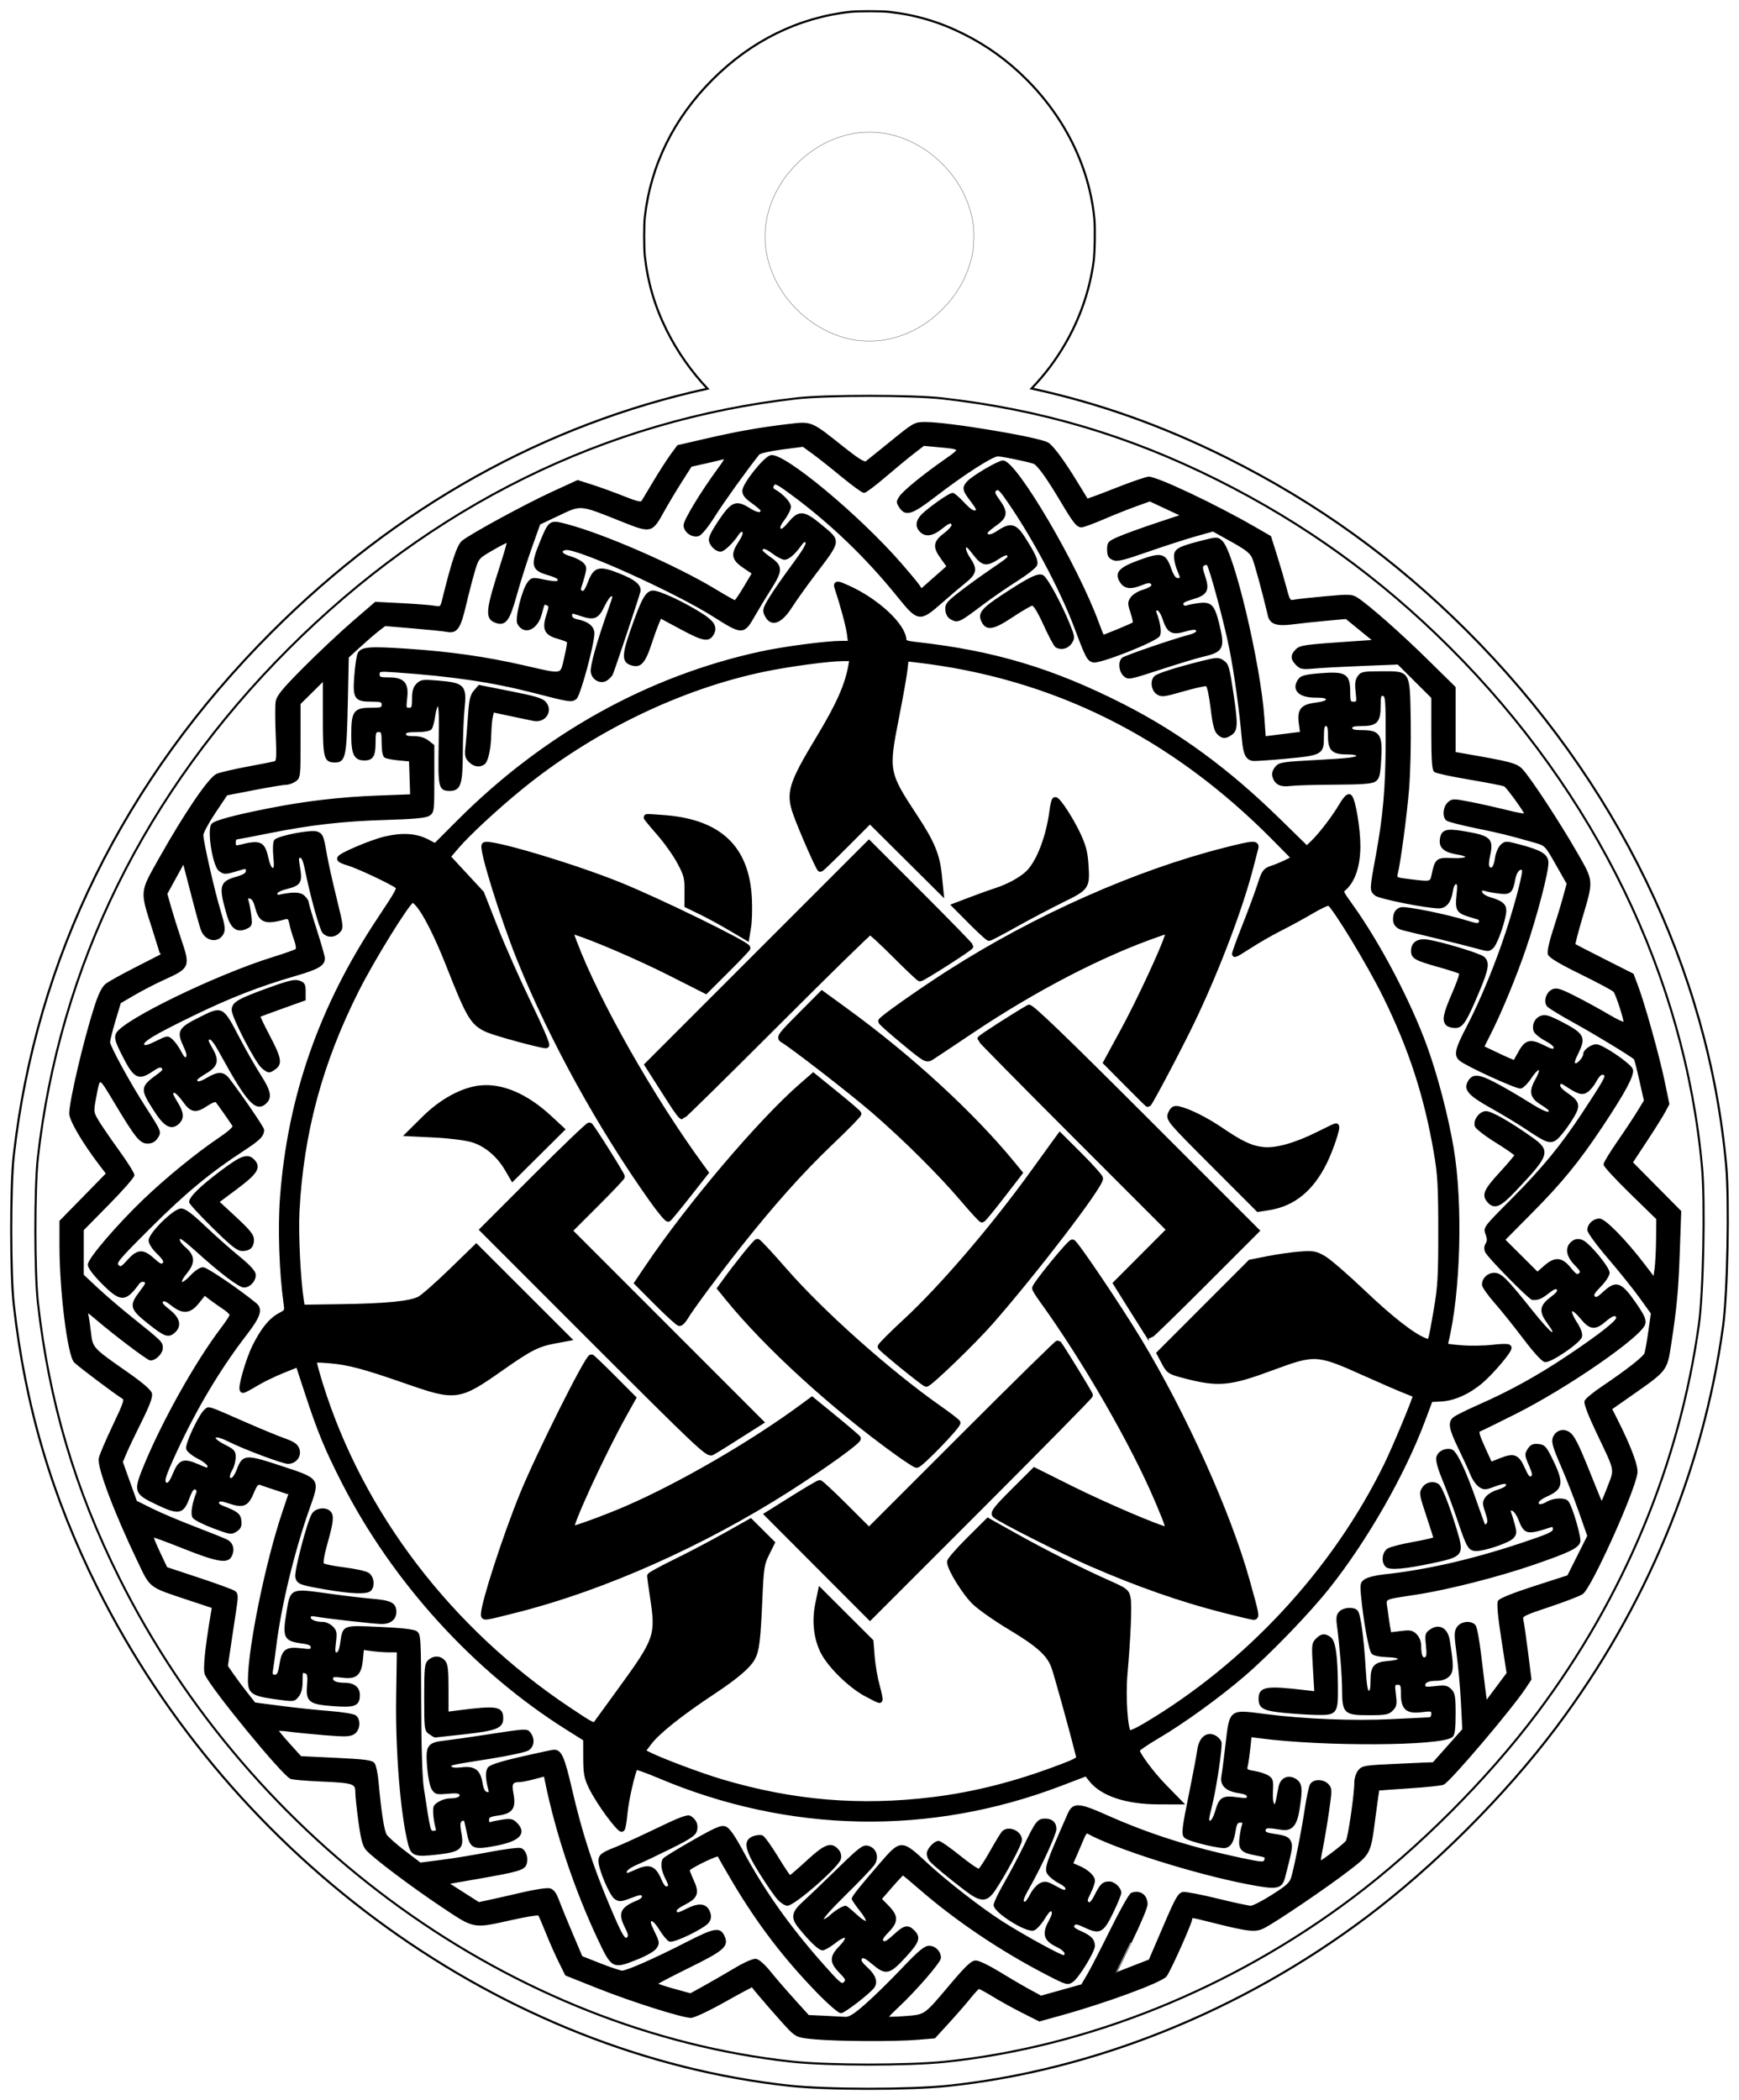 <?xml version="1.0" encoding="UTF-8" standalone="no"?>
<!-- Created with Inkscape (http://www.inkscape.org/) -->

<svg
   xmlns:dc="http://purl.org/dc/elements/1.1/"
   xmlns:cc="http://creativecommons.org/ns#"
   xmlns:rdf="http://www.w3.org/1999/02/22-rdf-syntax-ns#"
   xmlns:svg="http://www.w3.org/2000/svg"
   xmlns="http://www.w3.org/2000/svg"
   xmlns:sodipodi="http://sodipodi.sourceforge.net/DTD/sodipodi-0.dtd"
   xmlns:inkscape="http://www.inkscape.org/namespaces/inkscape"
   id="svg5154"
   version="1.1"
   inkscape:version="0.91 r13725"
   width="858.176"
   height="1035.995"
   viewBox="0 0 858.176 1035.995"
   sodipodi:docname="kvadrat-svaroga-7.svg">
  <defs
     id="defs5158" />
  <sodipodi:namedview
     pagecolor="#ffffff"
     bordercolor="#666666"
     borderopacity="1"
     objecttolerance="10"
     gridtolerance="10"
     guidetolerance="10"
     inkscape:pageopacity="0"
     inkscape:pageshadow="2"
     inkscape:window-width="1301"
     inkscape:window-height="744"
     id="namedview5156"
     showgrid="false"
     inkscape:zoom="0.25100223"
     inkscape:cx="499.38042"
     inkscape:cy="886.93038"
     inkscape:window-x="65"
     inkscape:window-y="24"
     inkscape:window-maximized="1"
     inkscape:current-layer="layer6"
     fit-margin-top="5"
     fit-margin-left="5"
     fit-margin-right="5"
     fit-margin-bottom="5" />
  <g
     inkscape:groupmode="layer"
     id="layer4"
     inkscape:label="solntse"
     style="display:inline"
     transform="translate(1.588,179.408)">
    <path
       id="path6111"
       style="display:inline;fill:#000000;fill-opacity:1;stroke:#000000;stroke-width:3;stroke-miterlimit:4;stroke-dasharray:none;stroke-opacity:1"
       d="m 477.868,275.367 -7.838,-7.884 7.862,-2.993 c 4.324,-1.646 9.662,-3.56 11.861,-4.252 6.37,-2.005 13.007,-5.647 16.309,-8.949 5.352,-5.352 10.065,-17.683 11.767,-30.787 0.375,-2.888 0.961,-5.232 1.303,-5.211 1.332,0.084 7.455,9.456 10.857,16.619 2.781,5.856 3.682,9.164 4.048,14.864 0.74,11.536 0.793,11.458 -12.02,17.789 -6.195,3.061 -16.533,8.518 -22.975,12.127 -6.441,3.609 -12.077,6.562 -12.524,6.562 -0.446,0 -4.339,-3.548 -8.65,-7.884 z m -119.115,2.765 c -4.4,-2.599 -10.943,-6.151 -14.54,-7.895 l -6.54,-3.17 0.033,-7.158 c 0.029,-6.389 -0.37,-7.914 -3.716,-14.184 -2.062,-3.864 -6.674,-10.349 -10.248,-14.411 -3.575,-4.062 -6.385,-7.486 -6.244,-7.609 0.141,-0.123 4.382,0.126 9.426,0.553 26.563,2.248 39.777,14.969 41.024,39.492 0.252,4.95 0.086,11.274 -0.368,14.053 l -0.826,5.053 -8,-4.725 z m -109.931,118.827 c -4.117,-7.025 -10.516,-12.342 -17.242,-14.327 -3.282,-0.968 -11.286,-1.99 -18.327,-2.338 l -12.5,-0.618 7.207,-7.137 c 8.569,-8.485 18.834,-14.076 27.484,-14.969 10.714,-1.106 22.46,3.987 34.122,14.793 l 5.813,5.387 -11.95,11.871 -11.95,11.871 -2.658,-4.535 z m 348.45,-2.189 c -21.652,-21.668 -22.114,-22.216 -20.928,-24.819 0.994,-2.182 1.681,-2.555 3.811,-2.071 4.796,1.091 13.332,5.354 20.494,10.234 10.134,6.906 15.121,9.231 21.128,9.851 6.465,0.667 16.36,-2.125 27.655,-7.804 4.277,-2.151 7.971,-3.91 8.209,-3.91 1.046,0 -2.643,11.125 -5.827,17.57 -6.505,13.169 -15.377,20.415 -27.308,22.301 l -5.093,0.805 -22.141,-22.157 z m -171.396,261.24 c -7.788,-4.225 -17.683,-13.941 -21.12,-20.739 -3.334,-6.595 -4.25,-15.105 -2.523,-23.426 l 1.218,-5.865 12.26,12.23 12.26,12.23 0.612,7.656 c 0.337,4.211 1.465,10.693 2.507,14.406 1.042,3.712 1.618,6.738 1.279,6.723 -0.339,-0.015 -3.26,-1.461 -6.492,-3.214 z m 32.877,52.643 c 20.843,-2.557 41.276,-7.775 63.335,-16.176 8.234,-3.136 9.273,-3.801 8.808,-5.64 -3.506,-13.862 -11.047,-41.035 -12.312,-44.365 -2.361,-6.216 -7.702,-10.99 -21.554,-19.265 -6.753,-4.034 -14.597,-9.524 -17.433,-12.2 -4.796,-4.527 -12.345,-16.709 -12.345,-19.921 0,-0.755 4.218,-5.574 9.374,-10.709 l 9.374,-9.335 13.376,7.476 c 14.807,8.276 32.761,17.332 46.119,23.261 8.148,3.617 8.787,4.117 9.394,7.35 0.674,3.593 0.031,18.686 -1.595,37.435 -0.957,11.032 0.127,27.255 1.942,29.07 0.544,0.544 3.835,-0.821 8.212,-3.406 50.674,-29.935 93.753,-76.371 119.351,-128.651 4.32,-8.824 14.453,-33.176 14.453,-34.734 0,-0.176 -2.138,-1.12 -4.75,-2.099 -2.612,-0.979 -11.566,-4.846 -19.896,-8.595 -24.136,-10.862 -25.161,-10.928 -46.54,-3.014 -21.053,7.794 -26.357,8.281 -42.97,3.946 -7.33,-1.913 -7.755,-2.185 -9.996,-6.409 l -2.34,-4.412 22.377,-22.393 22.377,-22.393 8.58,-1.704 c 4.719,-0.937 11.826,-1.949 15.795,-2.249 6.531,-0.494 7.642,-0.295 11.721,2.095 2.478,1.452 11.152,8.965 19.276,16.695 13.889,13.217 24.603,21.559 30.631,23.851 3.198,1.216 2.946,1.87 5.934,-15.41 1.944,-11.243 2.245,-16.513 2.23,-39 -0.015,-22.295 -0.335,-27.839 -2.244,-38.903 -4.843,-28.072 -12.381,-51.2 -25.128,-77.097 -7.774,-15.794 -24.941,-44.075 -27.844,-45.869 -0.568,-0.351 -4.478,1.398 -8.689,3.887 -4.211,2.489 -11.198,6.307 -15.527,8.484 -4.329,2.177 -11.016,5.992 -14.859,8.478 -3.843,2.486 -7.199,4.52 -7.457,4.52 -0.258,0 1.921,-6.04 4.843,-13.422 2.921,-7.382 6.335,-16.601 7.587,-20.486 2.087,-6.48 2.569,-7.158 5.833,-8.213 1.957,-0.632 5.308,-2.03 7.448,-3.106 l 3.89,-1.956 -9.89,-10.016 c -50.532,-51.176 -109.435,-80.436 -177.571,-88.21 l -4.682,-0.534 -0.658,5.721 c -0.362,3.147 -2.193,13.474 -4.068,22.95 -5.34,26.981 -5.157,27.99 9.003,49.494 8.628,13.102 11.08,19.04 12.092,29.278 l 0.692,7 -17.362,-17.253 -17.362,-17.253 -11.971,12.003 c -6.584,6.601 -12.203,11.997 -12.487,11.991 -0.669,-0.015 -9.461,-20.095 -12.109,-27.653 -3.453,-9.858 -2.047,-14.347 11.538,-36.835 9.953,-16.476 14.274,-26.291 15.956,-36.25 l 0.549,-3.25 -4.924,0 c -6.641,0 -26.266,2.622 -38.526,5.146 -42.029,8.656 -85.746,29.858 -121,58.685 -11.843,9.684 -25.722,22.543 -31.004,28.725 l -4.655,5.448 8.389,9.051 8.389,9.051 6.781,17.197 c 3.729,9.458 11.207,26.309 16.618,37.447 5.41,11.137 9.307,20.249 8.659,20.247 -2.554,-0.006 -24.439,-5.948 -28.678,-7.786 -7.266,-3.151 -9.142,-6.239 -18.968,-31.211 -8.308,-21.115 -16,-34.374 -18.9,-32.581 -2.75,1.699 -19.656,29.086 -27.204,44.067 -18.146,36.017 -27.443,70.561 -29.474,109.515 -0.575,11.025 0.543,33.704 2.168,44 l 0.553,3.5 19.163,-0.277 c 22.506,-0.325 34.35,-1.494 38.886,-3.837 1.802,-0.931 8.832,-7.09 15.622,-13.686 l 12.346,-11.993 22.423,22.396 22.423,22.396 -6.461,1.2 c -8.112,1.507 -12.239,3.617 -26.035,13.314 -21.107,14.835 -22.276,14.997 -46.756,6.466 -20.84,-7.263 -28.455,-9.286 -38.036,-10.105 -6.371,-0.544 -7.75,-0.407 -7.75,0.771 0,0.788 1.4,5.916 3.111,11.394 19.941,63.85 63.523,120.969 122.283,160.264 12.378,8.278 12.95,8.544 14.298,6.659 0.772,-1.08 6.157,-8.489 11.967,-16.463 17.842,-24.492 18.649,-26.77 15.913,-44.926 -0.864,-5.734 -1.571,-10.781 -1.571,-11.214 0,-0.434 5.513,-3.474 12.25,-6.756 6.737,-3.282 17.875,-9.127 24.75,-12.988 l 12.5,-7.021 5.228,5.203 5.228,5.203 -2.662,5.365 c -2.452,4.942 -2.723,6.754 -3.44,23 -0.858,19.452 -1.456,24.414 -3.39,28.135 -2.095,4.032 -8.215,9.251 -19.964,17.027 -15.661,10.364 -26.919,19.332 -31.032,24.719 l -3.553,4.654 2.605,1.365 c 6,3.144 25.802,10.607 36.764,13.857 35.078,10.399 68.243,13.193 104.216,8.78 z m -159.763,7.113 c -3.051,-4.085 -6.828,-10.034 -8.392,-13.221 -2.494,-5.079 -2.848,-6.933 -2.87,-15.026 l -0.025,-9.232 -8.975,-5.631 c -45.507,-28.551 -85.469,-72.5 -110.423,-121.436 -8.274,-16.225 -11.835,-24.867 -17.996,-43.662 l -4.652,-14.194 -7.96,3.209 c -4.378,1.765 -10.326,4.665 -13.217,6.444 -2.892,1.779 -5.655,3.235 -6.14,3.235 -1.437,0 2.786,-14.803 6.104,-21.402 4.08,-8.112 7.885,-12.791 12.325,-15.152 3.476,-1.848 3.631,-2.146 3.098,-5.946 -2.173,-15.493 -2.912,-37.195 -1.782,-52.31 3.71,-49.618 19.247,-94.054 47.961,-137.167 9.574,-14.376 10.179,-15.573 8.507,-16.824 -2.949,-2.208 -19.47,-9.96 -24.05,-11.286 -2.337,-0.676 -4.25,-1.538 -4.25,-1.914 0,-1.33 15.596,-7.956 22.5,-9.558 8.397,-1.949 14.84,-1.509 20.41,1.395 l 4.126,2.151 11.732,-11.753 c 42.553,-42.63 93.57,-71.015 149.359,-83.102 10.954,-2.373 32.036,-5.131 39.221,-5.131 l 4.909,0 -0.665,-5.01 c -0.546,-4.119 -3.16,-13.836 -6.251,-23.237 -0.494,-1.502 0.249,-1.375 5.292,0.909 14.325,6.488 27.366,18.748 27.366,25.727 0,1.047 1.648,1.648 5.75,2.098 38.575,4.228 67.836,13.012 102.75,30.845 26.94,13.76 51.136,31.51 75.766,55.581 l 14.766,14.431 3.088,-2.922 c 4.051,-3.832 10.845,-12.704 14.35,-18.738 1.539,-2.649 3.139,-4.449 3.557,-4 1.674,1.8 3.973,15.726 3.963,24.014 -0.011,9.446 -2.405,16.757 -6.755,20.623 -2.044,1.816 -2.037,1.836 3.355,9.351 13.288,18.521 28.297,47.071 36.313,69.075 5.24,14.385 10.467,34.347 13.158,50.254 4.619,27.303 3.379,71.352 -2.692,95.653 -0.509,2.038 -0.093,2.189 7.796,2.822 4.584,0.368 11.619,0.265 15.633,-0.228 4.014,-0.493 7.509,-0.558 7.765,-0.143 0.632,1.023 -8.35,11.7 -13.685,16.267 -6.206,5.312 -13.476,8.587 -19.71,8.88 l -5.306,0.249 -3.929,10.5 c -9.821,26.248 -28.442,58.78 -46.938,82 -9.922,12.457 -28.941,32.153 -41.495,42.973 -12.198,10.513 -30.208,23.536 -42.389,30.651 -5.533,3.232 -10.072,6.388 -10.086,7.014 -0.047,2.102 7.154,11.803 13.816,18.612 l 6.604,6.75 -9.473,-0.015 c -15.793,-0.025 -27.684,-3.967 -33.193,-11.006 l -2.365,-3.022 -13.076,4.988 c -64.645,24.661 -133.772,23.29 -197.994,-3.927 -6.245,-2.647 -11.554,-4.491 -11.796,-4.099 -1.398,2.263 -4.682,16.648 -5.219,22.864 -0.346,4.006 -0.948,7.48 -1.337,7.721 -0.389,0.241 -3.204,-2.905 -6.255,-6.99 z"
       inkscape:connector-curvature="0" />
  </g>
  <g
     inkscape:groupmode="layer"
     id="layer5"
     inkscape:label="kvadrat"
     style="display:inline"
     transform="translate(1.588,179.408)">
    <path
       id="path6137"
       style="display:inline;fill:#000000;fill-opacity:1;stroke:#000000;stroke-width:3;stroke-miterlimit:4;stroke-dasharray:none;stroke-opacity:1"
       d="m 602.452,614.773 c -21.078,-5.375 -42.462,-12.855 -65.699,-22.982 -13.95,-6.08 -45.196,-21.872 -47.241,-23.877 -0.982,-0.963 0.912,-3.362 9.084,-11.507 l 10.325,-10.29 17.916,8.943 c 16.666,8.319 44.484,20.191 47.313,20.191 1.55,0 1.043,-1.716 -4.138,-14 -11.967,-28.375 -36.155,-70.346 -57.571,-99.9 -1.754,-2.42 -3.188,-4.776 -3.188,-5.236 0,-1.629 17.386,-22.902 18.435,-22.556 1.494,0.493 23.049,32.486 32.806,48.692 22.222,36.911 43.851,84.986 53.089,118 4.77,17.047 4.954,18.008 3.44,17.957 -0.698,-0.024 -7.255,-1.569 -14.57,-3.435 z m -199.913,-21.77 -25.203,-25.252 12.371,-7.75 c 6.804,-4.263 12.741,-7.75 13.194,-7.75 0.453,0 6.12,5.283 12.594,11.74 l 11.771,11.74 46.455,-46.446 c 25.55,-25.546 46.632,-46.241 46.849,-45.99 1.465,1.696 15.685,24.902 15.685,25.597 0,0.476 -24.415,25.278 -54.255,55.115 l -54.255,54.249 -25.203,-25.252 z m 71.111,-181.002 c -10.896,-12.82 -28.543,-30.344 -44.019,-43.716 -10.771,-9.306 -40.212,-32.125 -44.95,-34.839 -1.757,-1.006 -0.979,-2.058 8.735,-11.807 l 10.663,-10.702 12.224,8.907 c 31.36,22.852 61.756,50.809 81.688,75.133 l 3.462,4.226 -8.85,11.469 c -4.868,6.308 -9.163,11.494 -9.546,11.524 -0.382,0.03 -4.616,-4.557 -9.408,-10.195 z m -153.561,0.022 c -25.534,-36.003 -49.245,-79.107 -65.06,-118.272 -8.245,-20.419 -18.901,-54.708 -17.452,-56.158 1.907,-1.907 42.353,10.052 65.83,19.465 19.643,7.876 63.845,29.469 63.845,31.189 0,0.297 -4.629,5.153 -10.286,10.791 l -10.286,10.251 -17.561,-8.88 c -15.334,-7.754 -38.866,-17.859 -47.078,-20.217 l -2.711,-0.778 2.333,6.169 c 11.152,29.49 38.226,77.206 62.885,110.833 l 1.954,2.664 -8.733,11.094 c -4.803,6.101 -9.107,11.325 -9.564,11.607 -0.457,0.282 -4.109,-4.109 -8.116,-9.758 z m 243.77,64.978 c -0.792,-1.238 -4.393,-6.975 -8.002,-12.75 l -6.561,-10.5 13.22,-13.255 13.22,-13.255 -46.741,-46.749 c -25.708,-25.712 -46.741,-47.035 -46.741,-47.384 0,-0.498 16.79,-11.287 23.866,-15.336 0.969,-0.554 17.471,15.321 56.748,54.594 l 55.382,55.375 -25.741,25.755 c -14.158,14.165 -26.071,25.755 -26.475,25.755 -0.404,0 -1.382,-1.012 -2.174,-2.25 z m -119.827,17.474 c -5.896,-4.798 -10.846,-9.06 -11,-9.47 -0.154,-0.411 5.448,-6.036 12.449,-12.5 17.993,-16.616 43.533,-46.431 63.313,-73.911 4.292,-5.963 8.91,-12.351 10.261,-14.195 l 2.457,-3.353 9.871,9.834 c 5.429,5.409 9.871,10.4 9.871,11.091 0,3.705 -31.988,45.523 -54.142,70.78 -8.486,9.674 -30.124,30.527 -31.622,30.474 -0.405,-0.014 -5.56,-3.952 -11.457,-8.75 z m -151.84,-11.785 -55.428,-55.435 25.931,-25.946 c 14.262,-14.27 26.26,-25.743 26.661,-25.495 0.954,0.59 15.897,24.329 15.897,25.255 0,0.391 -5.852,6.55 -13.005,13.687 l -13.005,12.976 47.163,47.171 47.163,47.171 -5.408,3.429 c -2.974,1.886 -7.897,5.007 -10.94,6.937 -3.043,1.929 -6.448,3.998 -7.566,4.597 -1.836,0.983 -7.425,-4.302 -57.462,-54.346 z m -54.939,134.232 c 0,-5.277 10.664,-38.149 19.091,-58.847 7.915,-19.441 32.113,-67.814 33.928,-67.821 0.285,-10e-4 5.01,4.506 10.499,10.016 l 9.98,10.018 -4.316,7.732 c -11.102,19.888 -27.847,56.351 -26.185,57.017 0.914,0.366 17.162,-5.568 27.502,-10.043 26.261,-11.367 61.661,-31.862 86.184,-49.895 l 5.184,-3.812 11.024,9.009 c 6.063,4.955 11.271,9.409 11.573,9.898 0.636,1.028 -16.43,13.332 -34.498,24.87 -42.231,26.971 -91.702,48.927 -134.45,59.672 -15.981,4.017 -15.516,3.952 -15.516,2.186 z m 92.672,-252.421 c -2.373,-3.712 -6.01,-9.409 -8.083,-12.659 l -3.768,-5.909 54.586,-54.586 54.586,-54.586 25.003,24.988 c 13.752,13.743 25.003,25.289 25.003,25.657 0,0.734 -23.67,15.846 -24.82,15.846 -0.392,0 -5.873,-5.175 -12.18,-11.5 -6.307,-6.325 -11.927,-11.5 -12.488,-11.5 -0.561,0 -21.492,20.475 -46.512,45.5 -25.02,25.025 -45.834,45.5 -46.252,45.5 -0.418,0 -2.702,-3.038 -5.075,-6.75 z m -7.053,98.87 -9.843,-9.88 5.243,-7.77 c 20.588,-30.51 55.657,-71.798 75.986,-89.462 l 5.506,-4.784 10.994,8.912 c 6.047,4.901 11.106,9.238 11.244,9.638 0.137,0.399 -6.107,6.776 -13.876,14.17 -14.523,13.821 -29.417,30.515 -46,51.556 -10.558,13.397 -23.021,30.249 -25.607,34.627 -0.933,1.58 -2.171,2.873 -2.751,2.873 -0.579,0 -5.482,-4.446 -10.896,-9.88 z m 118.38,73.703 c -31.596,-22.759 -64.113,-52.434 -83.407,-76.117 l -3.905,-4.793 2.321,-3.207 c 6.262,-8.654 15.19,-19.707 15.917,-19.707 0.45,0 6.388,6.383 13.196,14.185 18.571,21.282 51.573,50.643 76.759,68.292 4.451,3.119 8.38,6.135 8.731,6.703 0.683,1.106 -18.385,20.838 -20.093,20.792 -0.56,-0.015 -4.844,-2.782 -9.519,-6.15 z m 113.301,-182.073 -10.163,-10.25 8.431,-15.5 c 8.052,-14.804 20.595,-41.82 21.983,-47.352 l 0.656,-2.612 -5.354,1.848 c -27.975,9.658 -61.177,26.848 -92.685,47.987 -9.532,6.395 -18.347,12.264 -19.588,13.042 -2.136,1.339 -2.851,0.922 -13.419,-7.824 -6.139,-5.081 -11.157,-9.543 -11.15,-9.914 0.018,-0.989 19.555,-14.771 33.988,-23.977 42.826,-27.316 92.232,-49.222 135.93,-60.268 13.676,-3.457 15.401,-3.596 14.69,-1.18 -0.283,0.963 -1.249,4.675 -2.147,8.25 -5.058,20.137 -16.744,51.045 -28.959,76.592 -6.15,12.863 -21.209,41.408 -21.845,41.408 -0.113,0 -4.779,-4.612 -10.368,-10.25 z"
       inkscape:connector-curvature="0" />
  </g>
  <g
     inkscape:groupmode="layer"
     id="layer6"
     inkscape:label="uzor"
     style="display:inline"
     transform="translate(1.588,179.408)">
    <path
       id="path6153"
       style="display:inline;fill:#000000;fill-opacity:1;stroke:#000000;stroke-width:1;stroke-miterlimit:4;stroke-dasharray:none;stroke-opacity:1"
       d="m 412.961,793.465 c -4.749,-4.863 -4.75,-7.562 -0.01,-12.42 5.114,-5.237 3.227,-6.873 -2.606,-2.257 -2.407,1.905 -5.122,3.464 -6.033,3.464 -1.625,0 -6.069,-4.227 -11.383,-10.827 -3.899,-4.842 -3.481,-7.337 2.071,-12.365 2.612,-2.366 10.23,-9.648 16.927,-16.182 10.816,-10.552 12.469,-11.807 14.785,-11.226 3.683,0.924 5.108,5.056 2.927,8.484 -0.915,1.438 -7.246,8.089 -14.07,14.779 -7.587,7.439 -11.969,12.434 -11.282,12.859 0.618,0.382 2.325,-0.424 3.793,-1.792 2.535,-2.363 6.353,-4.731 7.625,-4.731 0.323,0 2.583,1.839 5.021,4.087 5.978,5.511 7.531,4.131 2.506,-2.226 -2.192,-2.772 -3.984,-5.389 -3.984,-5.815 0,-0.939 4.055,-6.014 13.937,-17.444 9.794,-11.329 10.117,-11.329 22.308,0 9.566,8.889 26.77,22.272 37.256,28.981 10.529,6.737 29.857,17.316 30.693,16.799 1.898,-1.173 0.507,-3.128 -3.667,-5.156 -5.832,-2.833 -6.719,-5.879 -3.453,-11.857 1.706,-3.124 2.062,-4.633 1.276,-5.419 -0.786,-0.786 -1.934,0.283 -4.122,3.839 -1.668,2.711 -3.958,5.171 -5.089,5.467 -3.683,0.964 -19.137,-8.8 -19.137,-12.089 0,-1.032 2.317,-5.879 5.148,-10.771 2.831,-4.891 7.245,-13.243 9.808,-18.56 5.626,-11.669 6.53,-12.834 9.966,-12.834 3.272,0 5.077,1.657 5.077,4.659 0,2.426 -7.606,18.94 -13.353,28.99 -3.253,5.69 -3.593,7.351 -1.501,7.351 0.447,0 1.74,-1.818 2.874,-4.04 1.134,-2.222 3.226,-4.571 4.65,-5.22 2.233,-1.018 3.245,-0.813 7.371,1.49 3.887,2.17 4.886,2.399 5.338,1.223 0.369,-0.962 -0.771,-2.123 -3.397,-3.463 -2.174,-1.109 -4.646,-3.075 -5.493,-4.368 -1.582,-2.414 -0.653,-5.133 10.031,-29.347 2.33,-5.281 4.909,-5.174 18.216,0.756 21.363,9.52 41.842,16.04 67.346,21.442 9.48,2.008 10.867,2.101 11.38,0.763 0.77,-2.008 0.642,-2.091 -4.784,-3.105 -6.772,-1.265 -8.017,-2.634 -7.363,-8.099 0.298,-2.493 0.848,-5.321 1.221,-6.283 0.509,-1.313 0.173,-1.75 -1.341,-1.75 -1.598,0 -2.166,0.886 -2.723,4.25 -0.898,5.418 -1.988,7.462 -4.39,8.224 -2.174,0.69 -17.874,-3.057 -19.918,-4.753 -1.642,-1.363 -1.375,-3.746 2.601,-23.221 1.684,-8.25 3.355,-17.146 3.713,-19.769 0.797,-5.84 4.091,-8.704 7.977,-6.934 1.305,0.595 2.654,1.968 2.998,3.052 0.569,1.792 -2.326,21.628 -4.4,30.15 -2.101,8.632 -2.127,9 -0.642,9 0.893,0 2.054,-2.085 3.028,-5.436 1.824,-6.273 3.227,-7.073 10.62,-6.056 4.068,0.56 4.942,0.409 4.942,-0.853 0,-1.056 -1.44,-1.748 -4.634,-2.227 -6.04,-0.906 -8.751,-3.55 -7.97,-7.771 0.321,-1.736 1.23,-8.736 2.02,-15.555 2.009,-17.347 1.527,-16.97 18.86,-14.722 19.336,2.508 43.79,3.503 62.723,2.551 9.075,-0.456 17.288,-0.852 18.25,-0.88 1.087,-0.032 1.75,-0.836 1.75,-2.123 0,-1.923 -0.387,-2.024 -5.398,-1.398 -7.206,0.9 -9.602,-1.229 -9.602,-8.53 0,-4.391 -0.252,-5 -2.072,-5 -1.923,0 -2.024,0.387 -1.398,5.398 0.585,4.68 0.395,5.677 -1.428,7.5 -1.84,1.84 -3.282,2.102 -11.546,2.102 -11.771,0 -12.544,-0.736 -12.582,-11.973 -0.024,-7.07 -1.199,-21.704 -2.575,-32.08 -0.471,-3.55 -0.228,-4.975 1.067,-6.271 1.968,-1.968 6.84,-2.218 8.325,-0.427 1.349,1.629 2.932,13.276 3.806,28 0.526,8.868 1.029,11.75 2.05,11.75 0.968,0 1.353,-1.512 1.353,-5.309 0,-7.293 1.42,-8.896 8.391,-9.474 7.492,-0.621 6.896,-2.669 -0.833,-2.861 -3.357,-0.084 -6.336,-0.712 -7.115,-1.5 -1.322,-1.337 -4.063,-16.523 -5.145,-28.499 -0.513,-5.681 -0.376,-6.255 1.824,-7.638 1.308,-0.822 5.303,-1.801 8.878,-2.176 20.529,-2.152 43.17,-7.292 67.25,-15.268 14.16,-4.69 16.75,-5.854 16.75,-7.528 0,-1.438 -0.479,-1.823 -1.75,-1.407 -11.546,3.781 -12.554,3.558 -15.262,-3.376 -0.995,-2.549 -2.502,-4.615 -3.511,-4.815 -1.362,-0.271 -1.604,0.074 -1.055,1.5 0.393,1.018 1.221,3.744 1.841,6.057 0.976,3.639 0.887,4.471 -0.66,6.181 -1.883,2.081 -13.681,6.114 -17.886,6.114 -3.481,0 -4.291,-1.33 -8.609,-14.14 -2.106,-6.248 -5.496,-15.374 -7.534,-20.28 -2.418,-5.822 -3.499,-9.745 -3.11,-11.293 0.656,-2.616 3.905,-4.264 6.873,-3.488 2.279,0.596 6.725,9.972 12.189,25.701 2.101,6.05 3.975,11.195 4.164,11.433 0.189,0.238 0.84,-0.064 1.447,-0.671 0.806,-0.806 0.666,-2.39 -0.516,-5.86 -1.431,-4.2 -1.449,-5.017 -0.156,-6.99 0.805,-1.229 3.167,-2.779 5.249,-3.444 4.446,-1.421 5.741,-2.422 4.899,-3.785 -0.381,-0.617 -2.546,-0.256 -5.728,0.953 -4.711,1.79 -5.306,1.819 -7.524,0.366 -1.325,-0.868 -3.167,-3.473 -4.093,-5.79 -0.927,-2.316 -3.616,-8.18 -5.976,-13.03 -4.691,-9.639 -5.201,-12.613 -2.542,-14.831 0.963,-0.803 6.7,-3.644 12.75,-6.313 15.19,-6.702 28.777,-14.22 43.5,-24.067 16.126,-10.786 24.789,-17.65 24.257,-19.22 -0.659,-1.944 -2.454,-1.427 -6.219,1.791 -4.849,4.145 -7.194,3.825 -11.627,-1.584 -5.006,-6.11 -6.9,-4.452 -2.589,2.266 2.046,3.188 2.913,5.575 2.541,6.996 -0.724,2.767 -14.982,12.481 -17.73,12.079 -1.242,-0.182 -5.277,-4.59 -10.339,-11.298 -4.566,-6.05 -11,-14.068 -14.298,-17.817 -3.298,-3.75 -5.996,-7.601 -5.996,-8.559 0,-2.961 2.494,-5.374 5.553,-5.374 3.274,0 5.696,2.423 18.738,18.75 4.394,5.5 8.6,10.146 9.348,10.323 2.025,0.481 1.688,-0.54 -1.764,-5.347 -3.863,-5.379 -3.439,-7.917 2.002,-12.008 2.865,-2.153 3.672,-3.304 2.939,-4.188 -0.768,-0.927 -1.885,-0.526 -4.663,1.675 -3.446,2.731 -5.184,3.439 -7.754,3.163 -1.499,-0.161 -21.665,-20.677 -22.839,-23.235 -0.622,-1.356 -0.555,-2.663 0.199,-3.87 0.853,-1.366 0.847,-2.594 -0.022,-4.898 -1.156,-3.064 -1.109,-3.127 12.544,-16.845 15.363,-15.436 24.542,-26.594 35.186,-42.77 9.733,-14.792 11.624,-18.076 10.853,-18.847 -1.428,-1.428 -2.955,-0.486 -4.817,2.97 -1.073,1.993 -2.959,4.284 -4.191,5.091 -2.399,1.572 -4.218,1.04 -10.441,-3.056 -2.302,-1.515 -2.702,-1.542 -3.211,-0.216 -0.391,1.018 0.861,2.507 3.812,4.538 6.297,4.333 6.47,5.933 1.467,13.611 -2.325,3.569 -5.319,7.348 -6.654,8.397 -3.012,2.369 -4.682,1.818 -14.556,-4.803 -3.977,-2.667 -11.872,-7.441 -17.544,-10.609 -10.881,-6.078 -13.265,-8.693 -11.291,-12.383 1.97,-3.681 4.687,-3.6 12.388,0.367 3.969,2.045 11.423,6.354 16.566,9.575 8.366,5.242 11.15,6.25 11.15,4.04 0,-0.388 -1.817,-1.824 -4.039,-3.191 -5.373,-3.307 -5.973,-6.087 -2.605,-12.077 3.597,-6.399 1.227,-7.236 -2.862,-1.01 -1.653,2.517 -3.853,4.74 -4.888,4.939 -1.933,0.372 -26.719,-10.957 -29.856,-13.647 -2.755,-2.362 -2.133,-5.115 3.676,-16.27 6.73,-12.926 14.234,-31.124 19.456,-47.182 4.798,-14.755 8.601,-29.59 7.793,-30.397 -1.389,-1.389 -3.476,0.784 -4.137,4.31 -1.282,6.831 -2.144,7.653 -7.386,7.04 -2.558,-0.299 -5.71,-0.866 -7.003,-1.261 -1.915,-0.584 -2.286,-0.387 -2,1.067 0.218,1.109 1.97,2.262 4.633,3.047 5.399,1.592 7.218,3.098 7.218,5.972 0,3.875 -4.071,15.879 -6.091,17.96 -1.871,1.927 -2.077,1.934 -8.164,0.255 -3.435,-0.947 -12.095,-3.131 -19.245,-4.852 -7.15,-1.721 -14.66,-3.534 -16.69,-4.027 -4.01,-0.975 -5.407,-3.337 -4.385,-7.41 0.366,-1.46 1.584,-2.658 3.083,-3.034 2.509,-0.63 22.233,3.341 32.683,6.581 4.814,1.492 5.774,1.546 6.233,0.349 0.298,-0.778 -0.012,-1.588 -0.69,-1.801 -0.678,-0.212 -2.885,-0.893 -4.903,-1.513 -5.433,-1.669 -6.195,-3.082 -5.409,-10.032 0.547,-4.832 0.403,-5.993 -0.744,-5.993 -0.898,0 -1.671,1.556 -2.097,4.224 -0.824,5.151 -3.036,7.79 -6.485,7.735 -6.475,-0.103 -29.3,-4.69 -31.13,-6.256 -2.463,-2.109 -2.455,-2.444 0.45,-18.202 3.81,-20.668 5.009,-34.441 5.048,-57.982 0.033,-20.155 -0.109,-22.01 -1.714,-22.323 -1.503,-0.293 -1.75,0.469 -1.75,5.403 0,7.681 -1.584,9.402 -8.655,9.402 -4.084,0 -5.345,0.354 -5.345,1.5 0,1.141 1.257,1.504 5.25,1.515 8.608,0.025 9.784,1.893 9.009,14.313 -0.469,7.52 -0.86,9.016 -2.655,10.176 -1.559,1.007 -6.642,1.378 -19.605,1.428 -9.625,0.037 -19.525,0.326 -22,0.642 -4.92,0.628 -7.357,-0.583 -8.422,-4.185 -0.393,-1.329 0.059,-2.954 1.22,-4.388 1.743,-2.153 2.893,-2.333 21.023,-3.3 14.849,-0.792 19.179,-1.325 19.179,-2.362 0,-0.946 -1.517,-1.339 -5.171,-1.339 -7.055,0 -8.829,-1.739 -8.829,-8.655 0,-4.084 -0.354,-5.345 -1.5,-5.345 -1.162,0 -1.5,1.316 -1.5,5.845 0,8.271 -0.614,8.621 -18,10.266 -7.975,0.755 -15.4,1.255 -16.5,1.111 -3.103,-0.404 -4.31,-2.85 -4.968,-10.069 -1.387,-15.201 -3.698,-31.994 -6.095,-44.286 -2.5,-12.822 -9.973,-40.679 -11.287,-42.076 -0.366,-0.39 -1.279,-0.33 -2.027,0.133 -1.135,0.701 -1.081,1.684 0.322,5.906 2.231,6.716 1.165,8.646 -5.915,10.704 -4.066,1.182 -5.279,1.952 -4.847,3.078 0.346,0.903 1.222,1.251 2.197,0.873 0.892,-0.346 3.646,-0.87 6.121,-1.166 5.717,-0.682 7.136,0.816 9.357,9.885 2.917,11.908 2.171,13.398 -7.857,15.685 -2.75,0.627 -12.084,3.456 -20.743,6.286 -15.307,5.004 -15.799,5.096 -17.75,3.33 -2.25,-2.036 -2.67,-6.712 -0.746,-8.308 1.269,-1.053 24.58,-9.053 32.489,-11.149 4.03,-1.068 5.26,-2.307 3.421,-3.444 -0.456,-0.282 -2.819,0.083 -5.25,0.812 -6.23,1.866 -8.366,0.768 -10.397,-5.347 -1.044,-3.144 -2.264,-5.071 -3.211,-5.071 -0.917,0 -1.306,0.574 -0.975,1.437 1.93,5.028 2.651,9.715 1.754,11.392 -1.374,2.567 -29.26,13.596 -32.39,12.811 -2.651,-0.665 -3.287,-1.862 -8.836,-16.64 -7.313,-19.474 -21.855,-46.559 -34.657,-64.55 -2.66,-3.738 -3.562,-4.402 -4.699,-3.458 -1.183,0.981 -0.937,1.817 1.542,5.238 4.187,5.78 3.88,8.155 -1.552,11.983 -2.475,1.745 -4.5,3.509 -4.5,3.92 0,1.964 2.312,1.727 5.714,-0.585 6.003,-4.079 8.62,-3.492 12.673,2.844 5.315,8.309 6.768,11.541 6.115,13.6 -0.33,1.04 -4.638,4.439 -9.572,7.552 -4.934,3.113 -12.719,8.488 -17.3,11.942 -11.043,8.329 -11.711,8.656 -14.694,7.177 -1.655,-0.821 -2.534,-2.202 -2.74,-4.306 -0.27,-2.75 0.405,-3.657 6,-8.07 3.467,-2.734 10.129,-7.594 14.804,-10.798 10.506,-7.202 10.369,-7.082 9.565,-8.383 -0.429,-0.694 -1.962,-0.222 -4.363,1.341 -6.351,4.135 -8.125,3.845 -12.64,-2.068 -2.656,-3.478 -3.678,-4.238 -4.127,-3.067 -0.332,0.864 0.551,3.247 1.984,5.355 3.714,5.466 3.348,7.479 -2.169,11.904 -2.612,2.096 -7.967,6.65 -11.899,10.12 -10.208,9.01 -11.178,8.869 -20.742,-3.023 -15.454,-19.214 -33.195,-36.294 -52.532,-50.575 -7.385,-5.454 -8.542,-6.011 -9.377,-4.518 -0.693,1.238 -0.523,1.945 0.621,2.585 3.939,2.204 7.678,6.201 7.652,8.18 -0.015,1.189 -1.369,3.934 -3.009,6.102 -2.101,2.777 -2.668,4.254 -1.921,5 0.747,0.746 2.105,-0.197 4.592,-3.191 4.869,-5.86 7.214,-5.675 15.524,1.223 9.726,8.073 9.861,7.048 -3.192,24.262 -4.143,5.464 -9.318,12.719 -11.5,16.124 -5.181,8.083 -9.983,9.493 -12.62,3.706 -0.985,-2.162 -0.686,-3.235 2.259,-8.099 1.867,-3.084 6.917,-10.354 11.223,-16.157 5.644,-7.606 7.526,-10.854 6.741,-11.639 -0.785,-0.785 -1.566,-0.402 -2.8,1.371 -2.917,4.193 -6.101,6.96 -7.975,6.931 -0.988,-0.015 -3.546,-1.353 -5.686,-2.972 -3.577,-2.707 -5.609,-3.097 -5.609,-1.077 0,0.443 1.808,2.058 4.018,3.59 6.002,4.159 6.035,6.133 0.259,15.224 -2.713,4.27 -6.367,10.306 -8.121,13.413 -4.999,8.859 -5.816,8.87 -19.319,0.255 -19.051,-12.155 -68.073,-34.282 -73.582,-33.213 -3.311,0.642 -2.287,2.717 1.931,3.91 2.373,0.671 5.196,2.042 6.274,3.048 1.75,1.631 1.838,2.286 0.818,6.089 -0.629,2.344 -1.424,4.991 -1.768,5.883 -0.37,0.959 -0.033,1.848 0.826,2.178 1.032,0.396 2.018,-0.94 3.414,-4.621 2.735,-7.215 4.997,-7.878 14.349,-4.209 8.386,3.29 11.342,5.781 10.54,8.879 -0.868,3.351 -12.77,38.979 -13.552,40.567 -0.383,0.778 -1.576,1.999 -2.651,2.712 -2.813,1.868 -6.832,-0.286 -7.25,-3.885 -0.322,-2.775 2.712,-13.751 7.9,-28.571 3.37,-9.629 3.287,-9.171 1.665,-9.167 -0.688,0.002 -2.375,2.364 -3.75,5.25 -2.877,6.039 -4.683,6.724 -11.552,4.383 -4.187,-1.427 -4.448,-1.409 -4.448,0.299 0,1.241 1.011,2.016 3.198,2.454 5.01,1.002 7.804,3.292 7.789,6.383 -0.025,5.399 -6.913,30.689 -8.726,32.04 -2.108,1.572 -2.868,1.456 -20.761,-3.159 -20.209,-5.213 -40.085,-8.162 -68.25,-10.125 -7.805,-0.544 -8.25,-0.466 -8.25,1.448 0,1.761 0.647,2.023 5,2.023 7.285,0 9.46,2.429 8.614,9.623 -0.579,4.928 -0.464,5.377 1.377,5.377 1.744,0 2.009,-0.659 2.009,-5 0,-3.718 0.529,-5.529 2.063,-7.063 1.878,-1.878 2.797,-2.001 10.25,-1.372 12.799,1.081 13.789,2.136 12.6,13.435 -0.434,4.125 -0.817,13.812 -0.851,21.527 -0.069,15.75 -0.953,18.473 -5.996,18.473 -5.04,0 -5.31,-1.232 -4.922,-22.481 0.261,-14.309 0.048,-19.519 -0.8,-19.519 -0.638,4e-5 -1.472,2.351 -1.862,5.25 -0.388,2.888 -1.161,5.812 -1.716,6.5 -0.601,0.744 -3.392,1.25 -6.888,1.25 -4.558,0 -5.878,0.337 -5.878,1.5 0,1.104 1.152,1.5 4.365,1.5 2.902,0 5.248,0.695 7,2.073 l 2.635,2.073 0,16.404 c 0,15.928 -0.065,16.445 -2.25,17.813 -1.634,1.023 -7.45,1.562 -21.25,1.969 -21.341,0.63 -37.209,2.457 -58.5,6.736 -7.975,1.603 -14.838,2.918 -15.25,2.923 -0.412,0.005 -0.75,0.957 -0.75,2.117 0,1.775 0.414,2.004 2.617,1.452 9.986,-2.506 11.755,-1.726 13.47,5.936 0.786,3.51 1.746,5.504 2.652,5.504 1.141,0 1.299,-1.228 0.804,-6.25 -0.339,-3.438 -0.189,-6.887 0.332,-7.667 1.287,-1.923 17.816,-5.151 20.72,-4.047 2.509,0.954 2.847,1.795 4.406,10.964 0.608,3.575 2.734,13.129 4.724,21.231 3.518,14.321 3.568,14.787 1.792,16.75 -2.248,2.484 -5.681,2.603 -7.787,0.269 -1.464,-1.622 -6.01,-18.053 -8.715,-31.5 -0.798,-3.965 -1.628,-5.75 -2.674,-5.75 -1.236,0 -1.378,0.788 -0.767,4.25 1.479,8.376 0.89,9.433 -6.264,11.25 -2.853,0.724 -4.811,1.787 -4.811,2.611 0,0.764 0.606,1.262 1.347,1.107 7.032,-1.474 10.3,-1.394 12.171,0.299 1.09,0.986 1.982,2.306 1.982,2.933 0,0.627 1.794,6.744 3.988,13.595 2.193,6.851 3.993,13.157 4,14.015 0.026,3.313 -2.905,5.005 -14.488,8.362 -17.444,5.055 -31.879,10.676 -50,19.471 -19.784,9.602 -25.687,13.187 -24.603,14.941 0.623,1.009 2.04,0.686 6.414,-1.459 5.574,-2.734 5.628,-2.74 7.758,-0.814 1.18,1.067 3.033,3.681 4.119,5.809 1.435,2.812 2.275,3.569 3.074,2.77 0.799,-0.799 0.474,-2.434 -1.19,-5.987 -3.238,-6.914 -2.425,-8.448 6.983,-13.179 12.019,-6.043 11.605,-6.249 20.13,10.027 3.025,5.775 7.596,13.767 10.158,17.76 5.088,7.931 5.691,10.994 2.698,13.703 -4.535,4.104 -8.831,-0.724 -21.945,-24.659 -2.983,-5.445 -4.645,-7.531 -5.682,-7.133 -1.202,0.461 -0.994,1.367 1.149,5.025 3.416,5.828 2.734,8.46 -3.072,11.862 -2.47,1.447 -4.49,2.964 -4.49,3.37 0,1.933 1.614,1.796 5.47,-0.463 5.422,-3.177 7.88,-3.111 10.503,0.285 6.005,7.772 17.022,23.897 17.025,24.918 0.007,2.906 -1.782,4.717 -9.858,9.978 -16.542,10.776 -28.75,20.886 -46.041,38.128 -15.723,15.678 -17.252,17.501 -15.85,18.903 1.402,1.402 1.91,1.155 5.268,-2.563 4.623,-5.117 7.225,-5.246 12.356,-0.611 3.113,2.812 4.095,3.242 4.977,2.178 0.845,-1.018 0.179,-2.224 -2.875,-5.206 -2.371,-2.315 -3.975,-4.815 -3.975,-6.197 0,-3.361 12.118,-15.279 15.535,-15.279 1.865,0 5.101,2.404 11.777,8.75 5.063,4.812 12.576,11.472 16.697,14.8 4.647,3.752 7.617,6.917 7.822,8.332 0.409,2.826 -2.423,6.118 -5.262,6.118 -2.317,0 -11.698,-7.135 -23.822,-18.119 -5.847,-5.296 -7.898,-6.649 -8.339,-5.5 -0.37,0.965 0.731,2.68 3.004,4.675 4.54,3.987 4.66,7.189 0.459,12.286 -4.476,5.43 -2.323,6.881 2.491,1.679 2.222,-2.401 4.626,-4.021 5.971,-4.021 1.806,0 17.167,10.402 25.919,17.551 3.198,2.613 2.068,6.154 -4.809,15.062 -12.988,16.826 -24.591,36.261 -34.664,58.059 -5.693,12.32 -6.427,14.865 -4.499,15.604 0.996,0.382 2.106,-1.09 3.672,-4.87 2.709,-6.536 4.735,-7.327 11.421,-4.462 5.722,2.453 5.629,2.443 5.629,0.572 0,-0.816 -2.217,-2.607 -4.926,-3.979 -2.709,-1.373 -5.205,-3.375 -5.546,-4.448 -0.689,-2.17 6.165,-16.76 8.965,-19.084 1.891,-1.569 0.4,-2.056 20.006,6.529 7.15,3.131 15.689,6.654 18.976,7.829 4.663,1.667 6.186,2.734 6.932,4.856 1.179,3.353 -1.42,6.78 -5.14,6.78 -2.53,0 -22.089,-7.337 -29.12,-10.924 -2.238,-1.142 -4.762,-2.076 -5.609,-2.076 -3.008,0 -1.469,2.002 3.46,4.5 4.466,2.263 4.996,2.879 4.965,5.767 -0.019,1.778 -0.679,4.358 -1.465,5.733 -1.821,3.186 -1.871,5 -0.136,5 0.75,0 2.15,-2.057 3.11,-4.572 2.729,-7.145 3.812,-7.225 21.026,-1.562 19.375,6.374 19.12,6.009 14.077,20.188 -7.492,21.067 -14.028,47.929 -16.532,67.945 -0.585,4.675 -1.304,9.963 -1.599,11.75 -0.446,2.706 -0.221,3.25 1.347,3.25 1.519,0 2.06,-1.108 2.795,-5.729 1.105,-6.94 2.943,-8.229 10.378,-7.275 4.309,0.553 5.034,0.403 5.034,-1.039 0,-1.241 -1.196,-1.849 -4.54,-2.307 -8.999,-1.234 -9.519,-2.348 -7.317,-15.681 1.74,-10.538 1.812,-10.569 19.041,-8.136 7.874,1.112 18.004,2.324 22.511,2.694 9.308,0.763 11.556,1.925 11.556,5.974 0,3.428 -2.523,5.5 -6.697,5.5 -3.362,0 -27.111,-2.663 -32.303,-3.622 -2.485,-0.459 -3.25,-0.249 -3.25,0.894 0,1.548 2.842,2.691 6.75,2.714 1.238,0.01 3.179,0.942 4.314,2.078 1.783,1.783 1.972,2.803 1.385,7.5 -0.558,4.47 -0.412,5.436 0.822,5.436 1.025,0 1.728,-1.508 2.214,-4.75 1.345,-8.971 0.527,-8.631 18.876,-7.835 10.4,0.451 16.836,1.159 18.101,1.99 1.883,1.238 1.966,2.659 2.046,35.193 0.053,21.28 0.54,36.882 1.308,41.903 3.363,21.983 3.243,21.5 5.341,21.5 1.405,0 1.834,-0.507 1.483,-1.75 -1.126,-3.987 -1.611,-9.823 -0.901,-10.85 1.207,-1.746 4.909,-3.4 7.613,-3.4 3.617,0 5.593,-0.978 5.016,-2.482 -0.371,-0.968 -2.047,-1.176 -6.329,-0.788 -5.325,0.483 -5.956,0.324 -7.369,-1.851 -0.89,-1.371 -1.835,-6.006 -2.229,-10.936 -0.831,-10.383 -0.088,-11.497 8.309,-12.456 3.163,-0.361 11.601,-1.557 18.751,-2.656 21.878,-3.364 21.647,-3.351 23.155,-1.287 2.023,2.767 1.625,6.228 -0.905,7.873 -1.238,0.804 -9.9,2.668 -19.25,4.141 -20.02,3.154 -19.826,3.107 -18.928,4.559 0.447,0.724 2.432,0.925 5.518,0.56 6.186,-0.733 8.67,1.139 9.708,7.316 0.535,3.181 1.286,4.594 2.575,4.842 1.356,0.261 1.69,-0.119 1.311,-1.491 -1.468,-5.31 -1.607,-9.065 -0.395,-10.722 0.896,-1.226 5.955,-2.85 16.203,-5.201 8.195,-1.88 15.401,-3.419 16.013,-3.419 3.39,0 4.743,3.088 8.555,19.533 4.766,20.562 10.162,37.307 18.066,56.072 6.747,16.018 8.18,18.446 9.887,16.764 0.863,-0.85 0.631,-2.145 -0.933,-5.21 -3.501,-6.863 -2.446,-9.437 5.174,-12.621 2.464,-1.03 3.5,-2.013 3.131,-2.973 -0.462,-1.204 -1.417,-1.103 -5.946,0.63 -4.882,1.868 -5.612,1.922 -7.668,0.561 -2.354,-1.557 -7.822,-14.461 -7.79,-18.384 0.022,-2.728 1.287,-3.727 8.02,-6.339 3.024,-1.173 12.163,-5.353 20.311,-9.288 11.414,-5.514 15.185,-6.921 16.433,-6.134 2.622,1.654 3.593,3.901 2.892,6.694 -0.536,2.134 -2.817,3.691 -12.397,8.457 -6.457,3.213 -14.103,6.843 -16.991,8.067 -2.948,1.25 -5.25,2.871 -5.25,3.697 0,1.855 -0.16,1.873 5.5,-0.631 6.118,-2.706 8.831,-1.625 11.491,4.581 1.375,3.208 2.357,4.325 3.439,3.91 1.31,-0.503 1.249,-1.099 -0.458,-4.445 -2.028,-3.975 -2.498,-7.664 -1.206,-9.473 0.404,-0.566 6.86,-4.516 14.347,-8.777 11.488,-6.54 13.989,-7.606 16.021,-6.833 1.664,0.633 4.22,4.274 8.267,11.777 10.708,19.854 23.003,37.2 39.761,56.097 8.26,9.315 9.334,10.197 10.718,8.814 1.384,-1.384 1.166,-1.918 -2.171,-5.336 z m -11.325,9.536 c -16.245,-16.775 -29.175,-33.727 -41.252,-54.083 -3.861,-6.508 -7.182,-12.317 -7.379,-12.909 -0.273,-0.819 -11.745,4.587 -14.672,6.914 -0.231,0.183 0.606,2.523 1.859,5.199 2.953,6.304 2.195,8.52 -3.982,11.65 -3.378,1.712 -4.72,2.935 -4.331,3.948 0.467,1.217 1.423,1.032 5.589,-1.079 5.908,-2.994 9.379,-2.587 10.846,1.272 0.731,1.922 0.625,3.163 -0.403,4.722 -1.788,2.713 -16.93,10.109 -19.039,9.3 -0.877,-0.336 -2.974,-2.855 -4.661,-5.596 -1.967,-3.196 -3.567,-4.793 -4.46,-4.45 -1.111,0.426 -0.864,1.613 1.222,5.867 2.433,4.96 2.506,5.495 1.054,7.663 -0.955,1.427 -4.85,3.633 -10.04,5.686 -11.075,4.381 -11.454,4.168 -18.211,-10.201 -11.506,-24.467 -20.806,-52.323 -25.978,-77.814 l -0.54,-2.66 -5.253,1.399 c -2.889,0.769 -6.154,1.411 -7.253,1.426 -3.8,0.052 -4.396,1.172 -3.414,6.426 1.275,6.825 -0.347,9.143 -7.043,10.065 -4.157,0.572 -5.042,1.047 -5.042,2.707 0,1.295 0.489,1.825 1.372,1.487 0.755,-0.29 3.41,-0.832 5.901,-1.206 3.816,-0.572 4.86,-0.349 6.628,1.42 4.809,4.809 1.426,8.325 -10.129,10.528 -11.143,2.125 -12.272,1.6 -13.854,-6.439 -0.648,-3.295 -1.308,-5.991 -1.467,-5.991 -2.61,0 -3.045,1.365 -2.099,6.585 1.39,7.67 -0.031,8.898 -11.835,10.226 -10.48,1.179 -12.065,0.638 -13.418,-4.578 -3.799,-14.653 -6.335,-45.612 -5.937,-72.484 l 0.337,-22.751 -4.11,10e-4 c -2.261,5e-4 -6.136,-0.277 -8.612,-0.616 l -4.501,-0.617 -0.493,5.127 c -0.723,7.522 -2.855,9.453 -9.517,8.621 -4.259,-0.532 -5.267,-0.378 -5.267,0.807 0,1.791 2.119,2.679 6.391,2.679 4.285,0 6.859,2.033 6.859,5.417 0,5.123 -1.953,5.918 -12.586,5.121 -11.853,-0.889 -13.13,-1.91 -12.462,-9.965 0.342,-4.12 0.103,-5.625 -0.955,-6.032 -2.223,-0.853 -2.247,-0.806 -2.247,4.348 0,3.293 -0.613,5.646 -1.878,7.208 -1.87,2.309 -1.92,2.313 -11.25,1.01 -11.247,-1.572 -12.878,-2.715 -12.856,-9.012 0.055,-16.117 8.655,-58.093 16.923,-82.595 1.67,-4.95 3.042,-9.073 3.049,-9.163 0.007,-0.09 -2.8,-1.073 -6.238,-2.184 -3.438,-1.111 -7.042,-2.325 -8.009,-2.697 -1.411,-0.543 -2.182,0.339 -3.89,4.45 -2.541,6.115 -4.727,7.006 -11.515,4.693 -3.721,-1.268 -4.88,-1.342 -5.505,-0.352 -0.539,0.852 0.243,1.655 2.439,2.505 6.947,2.691 8.223,3.733 8.54,6.968 0.239,2.446 -0.245,3.52 -2.146,4.766 -2.322,1.521 -2.932,1.429 -11.218,-1.688 -4.819,-1.813 -9.239,-4.066 -9.822,-5.005 -0.992,-1.599 -0.227,-6.484 1.867,-11.913 0.376,-0.974 0.024,-1.852 -0.881,-2.199 -1.104,-0.424 -2.022,0.81 -3.438,4.621 -2.838,7.639 -4.797,8.004 -15.511,2.889 -10.97,-5.237 -11.235,-6.035 -6.135,-18.491 8.932,-21.818 25.49,-51.385 37.958,-67.779 2.486,-3.268 4.519,-6.382 4.519,-6.919 0,-0.537 -1.688,-2.09 -3.75,-3.451 -2.062,-1.361 -4.955,-3.406 -6.428,-4.543 l -2.678,-2.069 -3.239,4.031 c -4.048,5.037 -7.484,5.324 -12.852,1.072 -2.753,-2.18 -4.029,-2.664 -4.853,-1.841 -0.824,0.824 0.055,2.032 3.341,4.592 4.957,3.862 5.89,7.603 2.631,10.552 -2.892,2.617 -4.551,2.044 -12.606,-4.357 -8.866,-7.046 -9.246,-8.499 -4.012,-15.355 3.079,-4.032 3.327,-4.742 1.855,-5.306 -1.079,-0.414 -2.208,0.046 -3.094,1.261 -6.351,8.703 -8.643,8.656 -17.592,-0.363 -4.223,-4.256 -6.723,-7.596 -6.723,-8.984 0,-2.784 14.319,-19.485 27.547,-32.132 10.999,-10.515 25.906,-22.655 37.067,-30.186 4.725,-3.188 7.191,-5.46 6.755,-6.223 -0.829,-1.447 -7.418,-10.852 -8.445,-12.053 -0.401,-0.469 -2.452,0.319 -4.559,1.75 -5.574,3.788 -7.832,3.418 -11.579,-1.898 -1.745,-2.475 -3.76,-4.5 -4.479,-4.5 -1.842,0 -1.643,0.939 1.166,5.5 2.997,4.865 3.153,7.622 0.566,9.964 -3.372,3.051 -6.572,1.288 -11.436,-6.3 -6.956,-10.852 -6.898,-11.38 1.943,-17.812 2.255,-1.641 2.681,-2.433 1.8,-3.352 -0.892,-0.933 -2.016,-0.617 -4.982,1.398 -6.977,4.741 -8.848,3.694 -14.845,-8.302 -3.043,-6.087 -3.517,-7.809 -2.664,-9.68 2.887,-6.335 49.109,-28.789 77.144,-37.474 5.775,-1.789 10.907,-3.612 11.404,-4.051 0.529,-0.467 0.25,-2.58 -0.674,-5.095 -0.868,-2.363 -1.881,-5.8 -2.253,-7.637 -0.571,-2.823 -1.009,-3.247 -2.826,-2.736 -9.772,2.745 -12.286,1.719 -14.197,-5.797 -0.685,-2.692 -1.685,-4.24 -2.893,-4.472 -1.52,-0.293 -1.72,0.059 -1.129,1.995 0.394,1.293 0.965,4.473 1.267,7.066 0.508,4.36 0.352,4.805 -2.074,5.911 -4.359,1.986 -7.166,-0.039 -9.053,-6.531 -4.049,-13.928 -3.611,-15.945 3.943,-18.141 4.14,-1.203 5.487,-2.057 5.487,-3.476 0,-1.78 -0.256,-1.804 -4.75,-0.44 -5.864,1.779 -6.423,1.788 -8.683,0.136 -2.9,-2.12 -5.73,-19.291 -3.705,-22.483 0.984,-1.551 10.866,-4.228 28.225,-7.646 18.117,-3.567 35.08,-5.538 53.7,-6.24 l 16.287,-0.614 -0.287,-8.595 -0.287,-8.595 -5.5,-0.511 c -3.025,-0.281 -6.062,-0.87 -6.75,-1.309 -0.77,-0.492 -1.25,-3.079 -1.25,-6.739 0,-5.274 -0.224,-5.941 -2,-5.941 -1.77,0 -2,0.667 -2,5.8 0,6.416 -1.098,8.2 -5.045,8.2 -4.642,0 -5.955,-2.669 -5.955,-12.106 0,-11.377 1.065,-12.894 9.057,-12.894 5.277,0 5.943,-0.224 5.943,-2 0,-1.754 -0.667,-2 -5.429,-2 -8.149,0 -8.924,-1.194 -8.051,-12.415 0.389,-4.997 1.119,-9.868 1.622,-10.824 1.489,-2.828 5.272,-3.131 23.815,-1.901 21.262,1.409 38.827,3.906 57.542,8.18 19.996,4.566 18.442,4.871 20.549,-4.029 0.975,-4.119 1.6,-7.77 1.388,-8.113 -0.212,-0.343 -2.464,-1.205 -5.004,-1.917 -6.134,-1.718 -7.358,-4.284 -5.224,-10.957 1.403,-4.388 1.407,-4.958 0.035,-5.484 -1.873,-0.719 -1.654,-1.042 -3.237,4.786 -2.014,7.418 -8.171,9.974 -11.053,4.589 -1.284,-2.399 2.329,-16.808 5.059,-20.18 1.683,-2.078 2.072,-2.13 7.516,-0.988 3.157,0.662 6.13,0.964 6.606,0.67 1.944,-1.201 0.582,-2.357 -4.527,-3.842 -7.745,-2.252 -8.227,-4.37 -3.566,-15.687 4.357,-10.579 4.518,-10.687 12.704,-8.521 18.666,4.94 53.787,20.294 73.132,31.972 5.158,3.114 9.658,5.659 10,5.657 0.342,-0.002 2.481,-3.128 4.753,-6.946 l 4.131,-6.942 -3.921,-2.595 c -6.154,-4.073 -6.75,-6.481 -3.022,-12.213 2.163,-3.325 2.785,-5.083 2.048,-5.788 -0.726,-0.694 -1.576,-0.227 -2.703,1.487 -2.564,3.898 -6.87,8 -8.397,8 -2.022,0 -4.473,-2.184 -5.196,-4.63 -0.461,-1.557 0.791,-4.249 4.649,-10 6.161,-9.184 8.223,-10.008 14.742,-5.893 3.742,2.362 6.037,2.612 6.037,0.657 0,-0.412 -2.025,-2.176 -4.5,-3.92 -3.346,-2.359 -4.5,-3.832 -4.5,-5.746 0,-3.247 10.321,-16.259 13.538,-17.066 6.119,-1.536 43.108,29.143 64.02,53.099 3.841,4.4 7.731,9.069 8.644,10.375 l 1.661,2.375 6.494,-5.737 6.494,-5.737 -2.925,-4.038 c -4.084,-5.638 -3.81,-7.971 1.405,-11.953 2.381,-1.818 4.144,-3.864 3.917,-4.546 -0.615,-1.844 -1.585,-1.547 -5.747,1.76 -4.184,3.325 -7.548,3.809 -9.929,1.429 -2.788,-2.788 -1.898,-6.029 2.679,-9.748 5.709,-4.639 11.795,-8.681 13.07,-8.681 0.572,0 2.975,2.077 5.339,4.615 2.862,3.073 4.825,4.413 5.874,4.011 1.299,-0.499 0.952,-1.421 -1.978,-5.259 -4.041,-5.293 -4.249,-6.347 -1.804,-9.154 2.323,-2.667 15.156,-10.212 17.37,-10.212 6.308,0 36.596,51.533 46.872,79.75 1.252,3.438 2.41,6.25 2.575,6.25 0.712,0 14.508,-5.741 15.015,-6.249 0.309,-0.309 -0.16,-2.687 -1.042,-5.284 -1.429,-4.209 -1.44,-4.971 -0.107,-7.006 0.823,-1.256 3.199,-2.828 5.281,-3.493 4.707,-1.505 6.023,-2.631 4.662,-3.991 -0.697,-0.697 -2.183,-0.538 -4.668,0.5 -5.358,2.239 -8.39,1.94 -10.328,-1.018 -2.898,-4.423 -0.829,-6.746 9.261,-10.397 10.727,-3.881 12.431,-3.441 15.034,3.89 1.236,3.48 2.341,5.048 3.558,5.048 2.142,0 2.15,-0.143 0.265,-4.654 -0.825,-1.975 -1.5,-4.908 -1.5,-6.519 0,-3.382 1.929,-4.426 13.693,-7.414 7.008,-1.78 7.246,-1.778 9.27,0.053 5.68,5.141 18.788,60.334 20.663,87.005 l 0.675,9.607 4.35,-0.539 c 2.392,-0.296 6.428,-0.799 8.968,-1.118 l 4.618,-0.579 -0.623,-4.693 c -0.884,-6.668 0.864,-8.815 7.893,-9.694 3.683,-0.46 5.493,-1.143 5.493,-2.071 0,-1.022 -1.532,-1.385 -5.845,-1.385 -7.982,0 -11.337,-3.634 -7.809,-8.459 1.049,-1.435 3.314,-2.002 10.25,-2.568 12.517,-1.021 14.363,0.105 14.388,8.777 0.014,4.691 0.243,5.25 2.153,5.25 1.993,0 2.095,-0.359 1.515,-5.299 -0.464,-3.948 -0.23,-5.86 0.919,-7.5 1.41,-2.013 2.377,-2.201 11.33,-2.201 14.02,0 13.509,-0.874 13.943,23.853 0.19,10.806 -0.172,25.947 -0.803,33.647 -1.058,12.896 -4.165,36.159 -5.585,41.816 -0.57,2.27 -0.296,2.421 5.723,3.154 11.432,1.394 11.111,1.468 12.009,-2.781 1.563,-7.394 2.197,-7.895 9.541,-7.523 7.721,0.391 9.964,-1.557 3.071,-2.667 -6.475,-1.043 -8.981,-2.996 -8.61,-6.711 0.472,-4.718 2.474,-5.404 11.399,-3.904 12.95,2.176 14.251,3.399 12.4,11.658 -0.678,3.027 -0.721,5.126 -0.117,5.729 1.606,1.606 2.865,-0.038 3.556,-4.645 0.367,-2.445 1.548,-5.201 2.662,-6.209 1.924,-1.741 2.264,-1.743 8.706,-0.05 10.476,2.753 13.652,4.602 14,8.15 0.382,3.895 -5.447,26.356 -11.155,42.982 -4.788,13.946 -11.757,30.808 -17.202,41.621 l -3.369,6.69 7.611,3.615 c 4.186,1.988 7.7,3.493 7.809,3.344 0.108,-0.149 1.258,-2.197 2.555,-4.552 3.012,-5.468 5.395,-6.042 11.739,-2.828 4.092,2.074 5.128,2.281 5.575,1.116 0.368,-0.958 -1.082,-2.319 -4.385,-4.116 -2.713,-1.477 -5.198,-3.519 -5.522,-4.537 -0.915,-2.885 0.475,-5.874 3.216,-6.917 2.062,-0.784 3.896,-0.223 10.509,3.218 10.228,5.321 11.13,7.029 7.559,14.31 -2.072,4.226 -2.34,5.475 -1.259,5.889 1.284,0.493 4.522,-3.205 4.522,-5.163 0,-1.606 3.623,-4.19 5.874,-4.19 2.97,0 16.81,9.428 17.629,12.009 0.818,2.578 -3.77,11.136 -15.008,27.991 -11.628,17.441 -19.797,27.418 -34.978,42.722 l -13.116,13.222 8.233,8.19 8.233,8.19 3.601,-3.162 c 5.079,-4.46 8.341,-4.227 12.451,0.888 2.676,3.329 3.514,3.835 4.713,2.839 1.242,-1.031 0.933,-1.749 -2.087,-4.842 -3.874,-3.967 -4.605,-7.845 -1.975,-10.476 2.058,-2.058 4.722,-1.992 7.226,0.178 4.715,4.087 11.203,12.481 11.203,14.496 0,1.214 -1.862,4.076 -4.204,6.462 -3.274,3.336 -3.938,4.55 -3.002,5.486 0.936,0.936 1.922,0.527 4.454,-1.851 6.5,-6.103 8.667,-5.369 16.125,5.463 3.764,5.467 4.732,7.639 4.254,9.544 -1.479,5.894 -37.8,31.048 -63.522,43.992 -9.133,4.596 -17.19,8.544 -17.904,8.774 -0.953,0.306 -0.359,2.482 2.223,8.147 l 3.522,7.73 5.081,-2.003 c 6.387,-2.518 8.359,-1.636 11.318,5.061 1.634,3.698 2.497,4.667 3.568,4.005 1.185,-0.733 1.054,-1.707 -0.812,-6.045 -2.087,-4.85 -2.124,-5.325 -0.601,-7.649 1.266,-1.932 2.327,-2.41 4.812,-2.17 2.83,0.274 3.548,1.039 6.386,6.809 5.893,11.979 5.53,14.672 -2.447,18.209 -2.337,1.036 -4.25,2.538 -4.25,3.337 0,1.819 1.765,1.802 5,-0.047 3.111,-1.778 8.427,-1.915 9.744,-0.25 1.952,2.468 6.4,17.72 5.758,19.744 -0.866,2.729 -5.25,4.824 -22.648,10.825 -17.159,5.918 -41.811,12.206 -57.354,14.629 -17.557,2.737 -15.846,1.847 -15.087,7.852 0.361,2.86 0.921,6.688 1.244,8.507 l 0.587,3.307 5.276,-0.659 c 4.548,-0.568 5.566,-0.369 7.378,1.443 1.317,1.317 2.102,3.38 2.102,5.521 0,4.563 0.867,6.57 2.557,5.921 1.069,-0.41 1.251,-1.879 0.786,-6.328 -0.576,-5.514 -0.473,-5.881 2.141,-7.593 3.994,-2.617 7.721,-0.406 8.611,5.107 1.998,12.365 1.982,15.397 -0.088,17.467 -1.227,1.227 -3.337,2.008 -5.426,2.008 -4.5,0 -6.582,0.868 -6.582,2.745 0,1.267 0.947,1.419 5.492,0.885 4.69,-0.551 5.785,-0.352 7.5,1.362 1.739,1.739 2.008,3.328 2.008,11.885 0,7.06 -0.384,10.196 -1.347,10.995 -5.235,4.345 -63.082,4.657 -94.75,0.512 l -4.596,-0.602 -0.641,6.134 c -0.353,3.374 -0.909,7.202 -1.237,8.507 -0.541,2.157 -0.201,2.436 3.737,3.071 2.383,0.384 5.385,1.367 6.672,2.183 2.106,1.337 2.305,2.092 2,7.557 -0.366,6.551 1.503,9.327 2.57,3.818 0.325,-1.679 0.858,-4.432 1.185,-6.117 0.813,-4.199 4.405,-5.822 7.866,-3.555 2.894,1.897 3.135,4.241 1.504,14.619 -1.21,7.698 -3.503,10.317 -8.348,9.541 -7.003,-1.123 -8.064,-1.048 -8.39,0.588 -0.249,1.247 0.772,1.793 4.353,2.33 6.335,0.95 7.462,1.475 8.356,3.89 0.697,1.885 0.303,4.078 -3.047,16.944 -1.442,5.537 -3.418,5.896 -17.559,3.189 -26.602,-5.092 -66.382,-17.676 -79.574,-25.172 -0.41,-0.233 -1.269,0.839 -1.908,2.383 -0.639,1.544 -2.174,5.132 -3.411,7.974 l -2.249,5.167 2.948,1.221 c 4.514,1.87 7.866,4.877 7.866,7.057 0,1.082 -0.94,3.81 -2.09,6.063 -1.691,3.314 -1.834,4.254 -0.75,4.924 0.966,0.597 2.004,-0.485 3.723,-3.886 2.653,-5.247 3.659,-6.176 6.712,-6.199 2.352,-0.017 5.405,2.873 5.405,5.116 0,0.811 -1.764,5.121 -3.919,9.578 -4.684,9.686 -6.205,10.511 -13.279,7.197 -4.202,-1.968 -5.071,-2.096 -5.856,-0.859 -0.713,1.124 0.106,1.911 3.622,3.482 4.812,2.151 6.392,3.824 6.417,6.795 0.023,2.678 -7.918,15.585 -10.715,17.418 -2.294,1.503 -2.861,1.337 -12.586,-3.692 -22.683,-11.73 -44.913,-26.711 -62.854,-42.36 -4.219,-3.68 -7.864,-6.691 -8.1,-6.691 -0.236,0 -2.806,2.733 -5.711,6.073 l -5.282,6.073 3.632,3.719 c 4.668,4.78 4.653,7.505 -0.07,12.341 -2.815,2.883 -3.423,4.069 -2.538,4.954 0.885,0.885 2.245,0.167 5.679,-2.998 5.075,-4.678 6.681,-5.041 9.56,-2.162 3.135,3.135 2.442,5.228 -4.092,12.36 -7.904,8.626 -9.5,9.006 -15.776,3.751 -3.954,-3.31 -5.11,-3.841 -6.008,-2.76 -0.862,1.038 -0.214,2.17 2.882,5.035 3.819,3.534 4.938,6.711 3.229,9.173 -1.885,2.716 -14.466,12.442 -16.093,12.442 -1.011,0 -6.28,-4.593 -11.758,-10.25 z m 23.917,6.827 c 4.051,-3.533 12.161,-11.464 18.023,-17.625 8.404,-8.833 11.226,-11.202 13.339,-11.202 2.881,0 5.337,2.507 5.337,5.45 0,1.927 -12.244,16.069 -20.857,24.09 -2.829,2.635 -5.143,5.021 -5.143,5.302 0,0.282 3.938,0.208 8.75,-0.164 10.281,-0.794 9.488,-0.236 22.965,-16.178 7.41,-8.765 10.059,-11.25 11.995,-11.25 1.367,0 6.379,2.395 11.138,5.323 4.759,2.927 11.432,6.838 14.83,8.691 l 6.178,3.369 10.131,-2.829 10.131,-2.829 3.004,-5.112 c 1.652,-2.812 6.816,-12.832 11.475,-22.268 4.659,-9.436 9.168,-17.423 10.02,-17.75 4.014,-1.54 7.397,0.861 7.365,5.227 -0.011,1.473 -3.498,9.768 -7.75,18.432 -4.252,8.664 -7.705,15.752 -7.673,15.75 0.031,0 3.856,-1.479 8.5,-3.283 l 8.443,-3.28 7.07,-16.47 c 6.184,-14.405 7.377,-16.507 9.515,-16.764 1.345,-0.162 8.94,1.301 16.877,3.25 7.938,1.949 15.356,3.542 16.485,3.54 1.129,0 5.981,-2.51 10.784,-5.573 7.622,-4.862 8.862,-6.056 9.765,-9.409 1.863,-6.918 4.9,-22.316 6.482,-32.859 0.854,-5.689 2.011,-11.202 2.572,-12.25 1.336,-2.497 6.107,-2.495 8.368,0 1.629,1.8 1.633,2.556 0.073,13.25 -0.91,6.237 -2.261,14.261 -3.001,17.829 -0.74,3.569 -1.181,6.654 -0.979,6.856 0.427,0.427 11.55,-8.002 13.189,-9.995 1.11,-1.349 4.3,-23.11 4.3,-29.33 0,-1.814 0.82,-4.311 1.823,-5.549 1.716,-2.119 2.849,-2.296 19.25,-3.014 9.585,-0.419 17.477,-0.806 17.538,-0.859 0.061,-0.053 3.389,-3.793 7.395,-8.309 l 7.284,-8.212 -0.654,-13.038 c -0.36,-7.171 -1.315,-17.969 -2.123,-23.997 -1.301,-9.714 -1.298,-11.22 0.033,-13.25 1.713,-2.614 6.511,-3.132 8.362,-0.903 0.633,0.763 1.833,7.176 2.666,14.25 0.833,7.074 1.832,15.248 2.221,18.163 l 0.706,5.3 5.332,-7.141 5.332,-7.141 -2.622,-16.926 c -1.737,-11.215 -2.308,-17.489 -1.69,-18.593 0.571,-1.02 7.381,-3.743 17.549,-7.018 l 16.616,-5.351 4.982,-9.928 4.982,-9.928 -4.128,-11.788 c -2.271,-6.483 -6.315,-16.823 -8.988,-22.977 -3.954,-9.104 -4.685,-11.651 -3.919,-13.664 1.133,-2.979 4.232,-4.157 7.014,-2.668 2.542,1.36 4.608,5.395 11.088,21.648 2.823,7.081 5.268,13.012 5.434,13.181 0.166,0.169 1.687,-3.323 3.382,-7.76 3.57,-9.35 3.974,-7.342 -5.452,-27.137 -4.086,-8.582 -6.228,-14.222 -5.812,-15.306 0.362,-0.944 4.088,-4.022 8.28,-6.839 11.993,-8.06 20.565,-14.761 21.258,-16.619 0.35,-0.938 1.217,-5.807 1.926,-10.82 l 1.29,-9.114 -5.669,-7.873 c -3.118,-4.33 -10.172,-13.121 -15.676,-19.536 -5.504,-6.415 -10.008,-12.563 -10.008,-13.662 0,-2.69 2.616,-5.142 5.488,-5.142 2.586,0 12.732,10.349 21.838,22.276 l 5.174,6.777 0.662,-4.777 c 0.364,-2.627 0.702,-9.264 0.75,-14.748 l 0.088,-9.972 -13,-12.668 c -7.15,-6.968 -13,-13.305 -13,-14.084 0,-0.779 2.952,-5.666 6.56,-10.86 3.608,-5.194 8.091,-11.95 9.962,-15.012 l 3.402,-5.568 -2.287,-10.173 c -1.258,-5.595 -2.478,-10.35 -2.712,-10.566 -1.828,-1.689 -19.673,-12.537 -29.557,-17.968 -6.673,-3.667 -12.685,-7.333 -13.362,-8.148 -1.736,-2.091 -0.411,-6.366 2.364,-7.631 1.946,-0.887 3.737,-0.333 11.222,3.467 4.899,2.487 12.282,6.531 16.407,8.985 4.125,2.455 7.65,4.061 7.832,3.569 0.41,-1.102 -3.744,-13.949 -5.041,-15.592 -0.518,-0.656 -7.85,-4.584 -16.293,-8.728 -10.59,-5.198 -15.552,-8.169 -15.999,-9.58 -0.381,-1.2 0.606,-5.856 2.388,-11.272 1.671,-5.075 3.911,-12.436 4.978,-16.358 l 1.941,-7.131 -5.431,-9.556 c -5.421,-9.538 -5.441,-9.559 -10.903,-11.119 -13.05,-3.727 -16.671,-4.62 -28.972,-7.14 -7.15,-1.465 -13.562,-3.114 -14.25,-3.666 -1.908,-1.53 -1.49,-6.231 0.734,-8.243 1.896,-1.716 2.37,-1.72 10.75,-0.082 4.822,0.942 12.929,2.757 18.016,4.034 5.088,1.276 9.25,2.006 9.25,1.622 0,-1.122 -8.914,-13.461 -10.275,-14.223 -0.682,-0.382 -8.437,-1.901 -17.233,-3.376 -8.796,-1.475 -16.555,-3.144 -17.242,-3.708 -0.914,-0.75 -1.25,-5.77 -1.25,-18.676 l 0,-17.65 -8.431,-8.387 -8.431,-8.387 -17.319,0.678 c -9.525,0.373 -20.298,0.954 -23.938,1.29 -5.885,0.544 -6.855,0.376 -8.75,-1.519 -2.634,-2.634 -2.696,-4.567 -0.226,-7.037 1.982,-1.982 3.95,-2.257 27.518,-3.854 l 10.924,-0.74 -6.924,-5.644 -6.924,-5.644 -10,0.907 c -5.5,0.499 -12.925,1.29 -16.5,1.758 -7.615,0.996 -10.771,-0.032 -11.651,-3.798 -2.528,-10.817 -6.545,-25.61 -7.713,-28.406 -1.128,-2.701 -3.26,-4.407 -10.633,-8.51 l -9.222,-5.132 -8.78,2.469 c -4.829,1.358 -15.401,4.777 -23.493,7.599 -12.307,4.291 -15.104,4.951 -17.11,4.037 -1.88,-0.857 -2.398,-1.865 -2.398,-4.669 0,-3.355 0.325,-3.719 5.25,-5.884 2.888,-1.269 11.099,-4.255 18.248,-6.635 l 12.998,-4.327 -7.943,-3.718 -7.943,-3.718 -7.054,2.534 c -3.88,1.394 -11.105,4.276 -16.055,6.406 -4.95,2.129 -9.718,3.873 -10.595,3.874 -2.133,0.003 -3.63,-1.877 -9.95,-12.498 -7.176,-12.059 -11.718,-18.297 -13.763,-18.905 -4.522,-1.343 -15.577,-3.595 -17.644,-3.595 -2.778,0 -17.111,9.231 -31.259,20.132 -11.163,8.601 -14.141,9.548 -16.88,5.368 -1.506,-2.298 -1.509,-2.697 -0.033,-4.949 1.8,-2.746 11.449,-10.619 22.417,-18.29 8.169,-5.713 8.174,-5.703 -3.565,-6.793 l -7.273,-0.676 -5.227,4.036 c -2.875,2.22 -9.2,7.442 -14.055,11.604 -4.855,4.162 -9.414,7.567 -10.129,7.567 -0.716,0 -5.525,-3.487 -10.688,-7.75 -5.162,-4.263 -11.629,-9.381 -14.371,-11.375 l -4.985,-3.625 -10.5,1.368 c -5.775,0.753 -10.95,1.935 -11.5,2.627 -6.343,7.984 -17.253,23.18 -21.863,30.452 -3.568,5.628 -6.596,9.32 -7.932,9.669 -3.052,0.798 -6.705,-1.882 -6.705,-4.919 0,-2.433 8.665,-16.666 17.091,-28.071 3.009,-4.072 3.62,-5.428 2.266,-5.019 -1.021,0.308 -5.095,1.284 -9.054,2.169 l -7.197,1.609 -4.895,7.682 c -2.692,4.225 -6.593,10.743 -8.668,14.484 -5.916,10.666 -5.977,10.68 -20.811,4.751 -20.602,-8.234 -19.687,-8.15 -30.886,-2.845 l -9.542,4.52 -4.231,11.886 c -2.327,6.537 -5.646,17.004 -7.377,23.26 -3.479,12.58 -5.298,14.988 -9.976,13.21 -4.819,-1.832 -4.434,-5.548 2.942,-28.422 1.922,-5.961 3.336,-10.998 3.141,-11.192 -0.195,-0.195 -3.609,1.532 -7.588,3.838 -7.178,4.161 -7.248,4.242 -9.178,10.692 -1.07,3.575 -3.047,11.199 -4.394,16.943 -2.673,11.397 -4.208,13.56 -8.965,12.63 -1.552,-0.303 -9.07,-1.075 -16.705,-1.715 l -13.883,-1.163 -3.295,2.541 c -1.812,1.397 -5.93,4.954 -9.15,7.903 l -5.855,5.362 -0.506,23.5 c -0.546,25.366 -1.085,28 -5.735,28 -5.147,0 -5.548,-1.575 -5.548,-21.79 l 0,-18.647 -6,5.937 -6,5.937 0,18.225 c 0,17.699 -0.064,18.269 -2.223,19.781 -1.222,0.856 -3.227,1.557 -4.454,1.557 -1.228,0 -8.335,1.179 -15.795,2.621 l -13.563,2.621 -5.983,8.944 c -3.291,4.919 -5.975,9.927 -5.966,11.129 0.025,3.357 5.61,27.855 8.538,37.456 2.007,6.579 2.375,9.086 1.59,10.81 -2.122,4.658 -8.262,3.826 -10.28,-1.393 -0.899,-2.324 -2.209,-7.162 -8.028,-29.643 l -1.024,-3.954 -4.296,7.822 -4.296,7.822 1.92,6.784 c 1.056,3.731 3.256,10.738 4.89,15.57 4.619,13.664 4.495,13.962 -8.181,19.727 -4.208,1.914 -10.768,5.3 -14.579,7.526 l -6.928,4.046 -2.671,8.902 c -1.469,4.896 -2.671,9.717 -2.671,10.713 0,2.095 9.937,20.265 17.572,32.132 7.877,12.242 7.824,12.112 5.976,14.933 -1.097,1.674 -2.521,2.433 -4.565,2.433 -3.539,0 -5.652,-2.646 -16.262,-20.353 -7.824,-13.059 -7.529,-13.015 -9.687,-1.421 -1.21,6.497 -1.167,6.872 1.259,11 1.381,2.35 5.929,8.998 10.106,14.774 4.177,5.775 7.596,11.206 7.597,12.07 0.001,0.863 -5.622,7.277 -12.497,14.252 l -12.5,12.683 0,11.211 0,11.211 6.75,6.348 c 3.712,3.491 11.25,9.96 16.75,14.375 15.421,12.379 15.5,12.456 15.5,15.203 0,2.467 -3.156,5.647 -5.603,5.647 -1.206,0 -17.378,-12.203 -26.484,-19.983 -4.743,-4.052 -5.188,-4.244 -4.641,-2 0.333,1.366 0.921,5.335 1.306,8.821 0.838,7.586 1.136,7.914 17.712,19.453 7.747,5.394 11.991,9.005 12.377,10.533 0.412,1.632 -1.075,5.654 -4.991,13.5 -3.068,6.146 -6.441,13.213 -7.496,15.703 l -1.918,4.528 3.507,9.78 3.507,9.78 7.613,3.795 c 4.187,2.087 13.688,6.12 21.113,8.963 7.425,2.842 14.625,5.736 16,6.431 2.858,1.444 3.657,4.6 1.964,7.763 -1.733,3.237 -7.043,2.237 -23.869,-4.494 -7.857,-3.143 -14.455,-5.546 -14.662,-5.34 -0.207,0.206 1.25,3.813 3.236,8.015 l 3.611,7.64 15.998,5.296 c 8.799,2.913 16.709,5.816 17.578,6.452 1.404,1.027 1.437,2.088 0.296,9.509 -0.707,4.595 -1.906,12.582 -2.665,17.751 l -1.38,9.398 2.84,4.128 c 1.562,2.271 4.648,6.415 6.858,9.211 l 4.017,5.082 12.839,1.668 c 7.061,0.917 17.914,2.062 24.117,2.543 6.203,0.481 11.941,1.424 12.75,2.096 2.285,1.896 1.839,6.692 -0.778,8.384 -1.872,1.21 -4.246,1.292 -14.138,0.49 -6.538,-0.53 -14.526,-1.325 -17.75,-1.766 -3.224,-0.441 -5.855,-0.539 -5.846,-0.217 0.009,0.322 2.597,3.44 5.75,6.931 l 5.734,6.346 17.466,0.839 c 14.312,0.687 17.681,1.132 18.655,2.464 0.654,0.894 1.484,4.861 1.846,8.815 1.42,15.543 2.784,24.286 4.116,26.385 0.766,1.207 4.887,4.855 9.158,8.107 l 7.765,5.911 10.497,-1.338 c 5.774,-0.736 16.492,-2.491 23.819,-3.901 7.327,-1.41 14.188,-2.289 15.248,-1.952 2.197,0.697 3.42,4.36 2.463,7.375 -0.808,2.547 -3.819,3.428 -23.309,6.818 l -15.276,2.657 7.726,4.929 7.726,4.929 5.55,-1.187 c 3.053,-0.653 10.407,-2.323 16.343,-3.712 5.936,-1.389 11.835,-2.264 13.108,-1.944 1.632,0.409 2.836,1.987 4.083,5.348 0.973,2.622 3.991,10.002 6.708,16.4 l 4.939,11.633 9.184,3.625 c 5.051,1.994 9.932,3.621 10.845,3.616 2.46,-0.012 16.231,-6.093 31.486,-13.904 14.176,-7.258 16.659,-7.721 18.597,-3.466 2.125,4.664 -0.028,6.549 -17.088,14.961 -8.813,4.345 -16.053,8.134 -16.09,8.42 -0.037,0.286 3.743,1.57 8.399,2.855 l 8.466,2.336 6.784,-3.743 c 3.731,-2.058 10.498,-5.962 15.037,-8.674 4.844,-2.895 9.159,-4.8 10.447,-4.613 1.221,0.178 4.144,2.757 6.596,5.819 2.421,3.025 7.746,9.194 11.832,13.709 l 7.43,8.208 7.721,0.34 c 4.247,0.187 8.944,0.431 10.439,0.542 2.064,0.153 4.49,-1.344 10.083,-6.222 z m -24.677,16.358 c -8.195,-0.726 -9.143,-1.042 -12.354,-4.111 -2.62,-2.504 -17.59,-19.684 -18.841,-21.622 -0.106,-0.164 -6.367,3.174 -13.914,7.417 -7.596,4.27 -14.903,7.71 -16.369,7.703 -4.326,-0.019 -29.417,-7.981 -46.101,-14.628 l -15.546,-6.194 -3.218,-6.5 c -1.77,-3.575 -4.652,-10.1 -6.403,-14.5 -1.752,-4.4 -3.453,-8.296 -3.782,-8.659 -0.328,-0.362 -6.447,0.642 -13.597,2.232 -19.102,4.247 -17.896,4.477 -34.415,-6.552 -14.711,-9.821 -32.967,-23.558 -36.765,-27.664 -1.698,-1.836 -2.528,-4.854 -3.75,-13.642 -0.863,-6.206 -1.569,-12.855 -1.569,-14.775 0,-4.591 -1.299,-5.016 -17.5,-5.724 -7.15,-0.312 -13.784,-0.873 -14.741,-1.246 -3.874,-1.509 -38.741,-43.95 -42.02,-51.146 -0.997,-2.188 0.005,-12.465 2.872,-29.455 l 0.613,-3.63 -11.361,-3.775 c -20.459,-6.797 -18.978,-5.681 -25.439,-19.163 -11.518,-24.032 -19.886,-46.232 -19.033,-50.496 0.321,-1.603 3.379,-8.784 6.797,-15.958 5.525,-11.597 6.028,-13.149 4.533,-13.986 -2.679,-1.499 -21.492,-15.636 -23.56,-17.703 -3.204,-3.204 -7.157,-34.948 -7.158,-57.493 l -8.4e-4,-11.834 11.51,-11.758 11.51,-11.758 -3.397,-4.448 c -8.484,-11.111 -14.937,-22.166 -14.816,-25.382 0.261,-6.934 7.08,-35.869 12.279,-52.099 2.093,-6.533 3.738,-9.89 5.541,-11.309 1.411,-1.11 8.034,-4.791 14.718,-8.182 6.684,-3.39 12.244,-6.232 12.354,-6.314 0.11,-0.083 -1.599,-5.76 -3.798,-12.616 -6.253,-19.496 -6.383,-18.051 3.142,-34.966 12.807,-22.743 24.529,-39.928 28.292,-41.475 1.74,-0.715 8.563,-2.3 15.163,-3.521 6.6,-1.221 12.63,-2.409 13.4,-2.638 1.146,-0.342 1.295,-2.78 0.821,-13.44 -0.319,-7.162 -0.329,-14.561 -0.024,-16.443 0.442,-2.723 3.23,-6.107 13.679,-16.599 7.218,-7.248 18.074,-17.444 24.124,-22.659 l 11,-9.48 12.5,0.634 c 6.875,0.349 14.156,0.91 16.179,1.247 3.658,0.609 3.686,0.587 4.759,-3.757 4.602,-18.62 7.247,-26.487 9.537,-28.37 4.034,-3.318 31.194,-18.088 44.395,-24.142 l 12.37,-5.673 7.13,2.275 c 3.921,1.251 10.929,3.797 15.572,5.657 6.41,2.568 8.63,3.081 9.224,2.133 0.43,-0.687 3.061,-5.074 5.846,-9.749 2.785,-4.675 6.559,-10.546 8.387,-13.046 l 3.324,-4.546 13.889,-3.201 c 15.692,-3.617 26.459,-5.522 40.658,-7.195 11.495,-1.355 10.825,-1.635 27.124,11.35 6.763,5.388 10.332,7.634 11.168,7.028 0.676,-0.49 6.339,-5.045 12.584,-10.122 11.053,-8.987 11.493,-9.233 16.553,-9.25 11.071,-0.038 55.305,7.308 60.388,10.029 2.314,1.238 7.893,8.771 14.408,19.453 2.684,4.4 4.974,8.141 5.09,8.314 0.116,0.173 6.53,-2.19 14.253,-5.25 7.724,-3.06 15.029,-5.564 16.234,-5.564 4.179,0 32.923,13.598 51.989,24.596 l 7.893,4.553 2.891,9.176 c 1.59,5.047 3.703,12.254 4.696,16.016 1.726,6.54 1.921,6.817 4.445,6.312 1.452,-0.29 8.368,-1.046 15.368,-1.679 11.625,-1.051 12.963,-0.998 15.437,0.605 5.724,3.71 21.274,17.424 34.463,30.394 l 13.754,13.526 0,16.139 0,16.139 3.75,0.648 c 24.045,4.156 26.717,4.863 29.461,7.8 4.013,4.296 18.531,26.438 26.734,40.774 8.303,14.511 8.204,13.158 2.407,32.779 -1.995,6.753 -3.453,12.432 -3.24,12.619 0.213,0.187 6.775,3.567 14.581,7.512 l 14.193,7.172 2.149,5.709 c 3.404,9.041 10.55,34.659 13.098,46.951 l 2.33,11.242 -1.982,3.716 c -1.09,2.044 -5.156,8.534 -9.037,14.423 l -7.055,10.707 11.963,12.076 11.963,12.076 -0.68,19.259 c -0.704,19.953 -1.409,27.606 -4.263,46.259 -1.964,12.837 -1.846,12.684 -19.054,24.72 l -10.181,7.121 2.469,4.873 c 6.914,13.645 10.573,23.341 10.107,26.786 -1.235,9.128 -22.549,56.369 -26.765,59.322 -1.291,0.905 -8.598,3.728 -16.237,6.273 -12.764,4.254 -13.843,4.802 -13.321,6.767 0.312,1.176 1.344,8.276 2.293,15.778 l 1.725,13.64 -2.706,4.089 c -6.794,10.266 -36.594,45.369 -40.255,47.418 -0.815,0.456 -8.308,1.261 -16.651,1.789 -8.343,0.528 -15.274,1.064 -15.401,1.192 -0.127,0.127 -0.96,5.856 -1.851,12.731 -2.462,19.009 -2.169,18.409 -13.128,26.887 -10.372,8.024 -35.682,25.186 -41.59,28.2 -4.161,2.123 -7.259,1.794 -25.01,-2.659 -11.121,-2.789 -10.818,-2.75 -10.818,-1.422 0,1.889 -10.919,26.246 -12.597,28.101 -2.704,2.988 -29.582,12.88 -51.605,18.993 l -10.702,2.97 -8.052,-4.048 c -4.428,-2.227 -10.983,-5.842 -14.566,-8.035 -3.583,-2.193 -6.844,-3.969 -7.247,-3.947 -0.403,0.022 -2.423,2.16 -4.49,4.75 -2.067,2.591 -6.838,8.073 -10.603,12.183 l -6.846,7.474 -8.397,0.697 c -10.937,0.908 -38.984,0.791 -50.273,-0.209 z"
       inkscape:connector-curvature="0" />
    <path
       id="path6085"
       style="display:inline;fill:#000000;fill-opacity:1;stroke:#000000;stroke-width:1;stroke-miterlimit:4;stroke-dasharray:none;stroke-opacity:1"
       d="m 519.577,139.473 c -0.646,-0.411 -3.224,-5.242 -5.728,-10.735 -2.944,-6.459 -5.077,-9.94 -6.037,-9.854 -0.817,0.073 -5.349,2.704 -10.072,5.846 -9.342,6.216 -12.548,6.681 -14.626,2.12 -1.648,-3.618 0.181,-5.88 9.973,-12.33 13.336,-8.786 17.817,-10.969 19.911,-9.699 2.023,1.227 8.875,13.854 12.828,23.639 2.583,6.395 2.632,6.827 1.045,9.25 -1.64,2.503 -4.894,3.29 -7.295,1.763 z m -210.082,8.672 c -3.654,-1.352 -3.589,-4.705 0.308,-15.907 5.487,-15.774 7.446,-19.429 10.607,-19.795 2.794,-0.323 15.237,5.451 24.503,11.371 5.54,3.54 7.075,6.194 5.396,9.331 -2.065,3.859 -4.575,3.472 -15.504,-2.39 l -10.478,-5.62 -1.378,3.308 c -0.758,1.819 -2.186,5.783 -3.173,8.808 -3.46,10.601 -5.43,12.689 -10.281,10.894 z m 289.923,34.271 c -1.342,-1.342 -2.177,-4.718 -3.107,-12.573 -0.738,-6.229 -1.767,-10.927 -2.45,-11.19 -0.648,-0.249 -5.87,0.898 -11.604,2.549 -9.51,2.737 -10.628,2.869 -12.715,1.502 -2.581,-1.691 -3.137,-6.504 -0.961,-8.31 1.516,-1.259 10.362,-4.058 22.525,-7.129 7.558,-1.908 8.573,-1.965 10.663,-0.595 2.552,1.672 2.834,2.638 4.984,17.081 2.092,14.054 1.978,17.052 -0.722,18.943 -2.893,2.026 -4.37,1.964 -6.612,-0.278 z m -369.267,13.733 c -1.778,-1.778 -2.015,-2.896 -1.536,-7.25 0.311,-2.831 0.864,-9.576 1.228,-14.988 0.542,-8.064 1.054,-10.297 2.837,-12.369 l 2.175,-2.528 15.435,3.05 c 12.498,2.47 15.775,3.471 17.223,5.258 3.345,4.13 -0.34,9.528 -5.759,8.436 -1.65,-0.332 -6.825,-1.417 -11.5,-2.41 l -8.5,-1.806 -0.632,2.604 c -0.347,1.432 -0.696,5.304 -0.774,8.604 -0.177,7.458 -1.535,13.529 -3.272,14.631 -2.229,1.413 -4.722,0.969 -6.925,-1.233 z m 482.302,129.902 c -2.011,-2.011 -1.382,-5.232 2.971,-15.221 2.294,-5.264 3.883,-9.859 3.532,-10.21 -0.351,-0.351 -5.213,-1.923 -10.805,-3.493 -11.317,-3.177 -12.898,-4.087 -12.898,-7.428 0,-3.849 2.773,-5.753 7.432,-5.102 6.734,0.941 25.943,6.75 27.818,8.412 2.663,2.361 2.157,5.513 -2.748,17.108 -6.215,14.694 -7.822,17.133 -11.287,17.133 -1.548,0 -3.355,-0.54 -4.015,-1.2 z m -584.389,21.266 c -3.103,-2.441 -14.811,-24.942 -14.811,-28.464 0,-3.446 2.668,-5.013 17.935,-10.537 9.877,-3.574 12.694,-4.229 14.875,-3.463 2.308,0.812 2.69,1.509 2.69,4.905 l 0,3.959 -11,3.939 c -6.05,2.166 -11.161,4.06 -11.358,4.208 -0.197,0.148 1.941,4.636 4.75,9.972 5.658,10.748 6.17,13.558 2.885,15.858 -2.81,1.968 -3,1.956 -5.966,-0.377 z m 604.844,66.105 c -2.896,-3.2 -1.872,-5.661 5.845,-14.041 4.125,-4.48 7.5,-8.489 7.5,-8.91 0,-0.421 -4.264,-3.403 -9.475,-6.627 -5.211,-3.224 -9.749,-6.724 -10.083,-7.777 -0.882,-2.78 2.116,-6.817 5.064,-6.817 2.583,0 11.718,5.202 22.244,12.668 9.335,6.621 8.857,8.153 -8.127,26.075 -7.258,7.658 -9.935,8.779 -12.968,5.428 z M 103.691,426.001 c -6.294,-6.188 -11.443,-11.778 -11.441,-12.423 0.005,-2.244 5.25,-7.382 15.139,-14.832 10.428,-7.855 13.336,-8.841 16.328,-5.535 3.042,3.362 1.272,6.161 -8.523,13.476 l -9.115,6.806 8.587,7.961 c 6.725,6.234 8.587,8.55 8.587,10.679 0,3.491 -1.672,5.118 -5.259,5.118 -2.298,0 -5.106,-2.209 -14.303,-11.25 z m 578.812,167.144 c -2.068,-2.141 -1.515,-6.685 1,-8.227 1.238,-0.758 6.862,-2.194 12.5,-3.19 5.638,-0.996 10.25,-2.073 10.25,-2.392 0,-0.319 -1.617,-5.434 -3.594,-11.365 -3.404,-10.216 -3.508,-10.915 -1.977,-13.252 1.612,-2.46 4.879,-3.193 7.32,-1.643 1.521,0.966 4.938,9.541 8.719,21.882 3.85,12.567 3.474,13.119 -11.041,16.216 -14.144,3.018 -21.557,3.649 -23.177,1.972 z m -523.25,11.114 c -12.784,-2.197 -13.861,-2.608 -14.603,-5.565 -0.671,-2.675 5.87,-27.676 8.153,-31.16 1.648,-2.515 6.219,-3.115 8.25,-1.084 1.781,1.781 1.489,4.792 -1.486,15.321 -1.666,5.898 -2.33,9.861 -1.75,10.44 0.515,0.512 5.211,1.458 10.436,2.101 5.225,0.643 10.512,1.802 11.75,2.577 2.486,1.555 3.075,6.136 1.05,8.161 -1.639,1.639 -9.271,1.362 -21.8,-0.791 z m 472.5,60.808 c -9.738,-0.989 -11.75,-2.085 -11.75,-6.399 0,-5.546 3.175,-6.075 22.635,-3.771 l 4.885,0.579 -0.718,-12.03 c -0.678,-11.365 -0.603,-12.145 1.365,-14.113 2.433,-2.433 3.991,-2.602 6.575,-0.712 2.286,1.671 3.305,8.759 3.424,23.808 0.106,13.412 -0.24,13.874 -10.237,13.687 -3.948,-0.074 -11.229,-0.546 -16.179,-1.049 z m -421.277,10.627 c -2.142,-1.5 -2.223,-2.147 -2.223,-17.845 0,-14.51 0.2,-16.469 1.829,-17.943 2.399,-2.171 5.458,-2.1 7.516,0.174 1.343,1.484 1.655,4.053 1.655,13.639 l 0,11.81 5.25,-0.67 c 19.186,-2.449 21.75,-2.038 21.75,3.491 0,4.372 -3.012,5.557 -18.597,7.313 -7.753,0.873 -14.291,1.588 -14.527,1.588 -0.237,0 -1.431,-0.701 -2.653,-1.557 z m 264.777,77.418 c -7.443,-5.59 -16.224,-12.875 -17.75,-14.726 -0.688,-0.834 -1.25,-2.33 -1.25,-3.325 0,-2.13 3.404,-5.809 5.375,-5.809 0.756,0 5.307,3.171 10.112,7.046 4.805,3.875 9.205,6.89 9.778,6.699 0.573,-0.191 3.181,-4.149 5.796,-8.796 2.615,-4.647 5.263,-9.011 5.886,-9.699 2.727,-3.012 9.053,-0.329 9.053,3.839 0,2.002 -8.098,17.114 -13.215,24.661 -3.774,5.566 -6.492,5.588 -13.785,0.111 z m -92.806,4.189 c -1.482,-1.622 -5.533,-7.499 -9.003,-13.059 -7.167,-11.484 -7.906,-15.682 -3.058,-17.375 1.448,-0.506 3.3,-0.664 4.116,-0.351 0.816,0.313 4.114,4.881 7.331,10.152 3.216,5.271 6.095,9.583 6.396,9.583 0.301,0 4.216,-3.375 8.699,-7.5 8.695,-8.001 11.584,-9.083 14.79,-5.54 1.163,1.286 1.566,2.787 1.17,4.364 -0.943,3.757 -22.562,22.649 -25.94,22.667 -0.994,0.01 -3.018,-1.318 -4.5,-2.94 z"
       inkscape:connector-curvature="0" />
    <path
       style="display:inline;fill:none;fill-opacity:1;stroke:#000000;stroke-width:1.019;stroke-miterlimit:4;stroke-dasharray:none;stroke-opacity:1"
       d="m 389.28,837.67 c -137.633,-14.993 -266.678,-107.757 -332.028,-238.677 -21.858,-43.788 -34.644,-87.038 -40.13,-135.742 -1.643,-14.588 -1.659,-57.055 -0.027,-71.5 C 27.774,297.245 70.032,211.466 140.75,140.748 211.467,70.031 297.246,27.772 391.753,17.093 c 14.445,-1.632 56.912,-1.616 71.5,0.027 48.704,5.487 91.953,18.273 135.742,40.13 43.069,21.498 80.521,48.482 114.891,82.777 71.895,71.737 115.968,162.53 124.459,256.387 1.539,17.013 0.664,61.584 -1.519,77.337 -9.547,68.908 -36.968,134.789 -79.915,192 -24.434,32.549 -58.588,66.703 -91.157,91.159 -59.846,44.936 -130.706,73.443 -200.878,80.812 -17.994,1.89 -58.025,1.862 -75.595,-0.052 z"
       id="path6276"
       inkscape:connector-curvature="0" />
    <path
       style="display:inline;fill:none;fill-opacity:1;stroke:#000000;stroke-width:1.049;stroke-miterlimit:4;stroke-dasharray:none;stroke-opacity:1"
       d="m 429.074,-172.293 c -3.849,-0.001 -7.691,0.108 -9.643,0.328 -25.532,2.885 -48.708,14.303 -67.812,33.408 -19.105,19.105 -30.521,42.279 -33.406,67.811 -0.441,3.902 -0.436,15.375 0.008,19.316 1.482,13.158 4.937,24.842 10.842,36.672 5.283,10.584 12.116,20.236 20.082,28.688 C 268.912,31.499 195.868,72.179 134.023,134.023 61.255,206.792 17.77,295.058 6.781,392.305 5.102,407.168 5.118,450.868 6.809,465.879 12.454,515.995 25.612,560.498 48.104,605.557 115.349,740.274 248.136,835.726 389.76,851.154 c 18.079,1.97 59.272,1.999 77.787,0.055 72.208,-7.583 145.122,-36.917 206.703,-83.156 33.514,-25.165 68.658,-60.31 93.801,-93.803 44.193,-58.87 72.411,-126.66 82.234,-197.566 2.246,-16.21 3.146,-62.074 1.562,-79.58 C 843.111,300.524 797.759,207.097 723.779,133.279 688.413,97.99 649.874,70.225 605.557,48.104 573.838,32.271 542.391,21.069 509.07,13.852 c 3.291,-3.466 6.367,-7.051 9.012,-10.574 11.603,-15.456 19.011,-33.255 21.59,-51.871 0.59,-4.256 0.826,-16.296 0.41,-20.893 -2.294,-25.357 -14.2,-49.885 -33.623,-69.266 -9.285,-9.265 -19.404,-16.555 -31.039,-22.363 -11.83,-5.905 -23.514,-9.36 -36.672,-10.842 -1.971,-0.222 -5.825,-0.335 -9.674,-0.336 z"
       transform="translate(-1.589,-1.59)"
       id="path6372"
       inkscape:connector-curvature="0" />
    <path
       id="path6414"
       d="m 422.716,-11.343 c -17.226,-1.877 -33.377,-13.487 -41.556,-29.872 -2.736,-5.48 -4.336,-10.893 -5.023,-16.989 -0.206,-1.826 -0.208,-7.141 -0.004,-8.949 1.337,-11.828 6.626,-22.564 15.476,-31.415 8.851,-8.851 19.587,-14.14 31.415,-15.477 1.808,-0.204 7.123,-0.202 8.949,0.004 6.096,0.687 11.509,2.287 16.989,5.023 5.39,2.691 10.078,6.068 14.38,10.36 8.998,8.978 14.514,20.342 15.577,32.089 0.193,2.129 0.083,7.708 -0.19,9.679 -1.195,8.624 -4.627,16.87 -10.002,24.03 -3.058,4.074 -7.333,8.348 -11.409,11.409 -7.49,5.624 -16.359,9.192 -25.142,10.114 -2.252,0.236 -7.262,0.233 -9.461,-0.006 z"
       style="display:inline;fill:none;fill-opacity:1;stroke:#000000;stroke-width:0.128;stroke-miterlimit:4;stroke-dasharray:none;stroke-opacity:1"
       inkscape:connector-curvature="0" />
  </g>
</svg>
